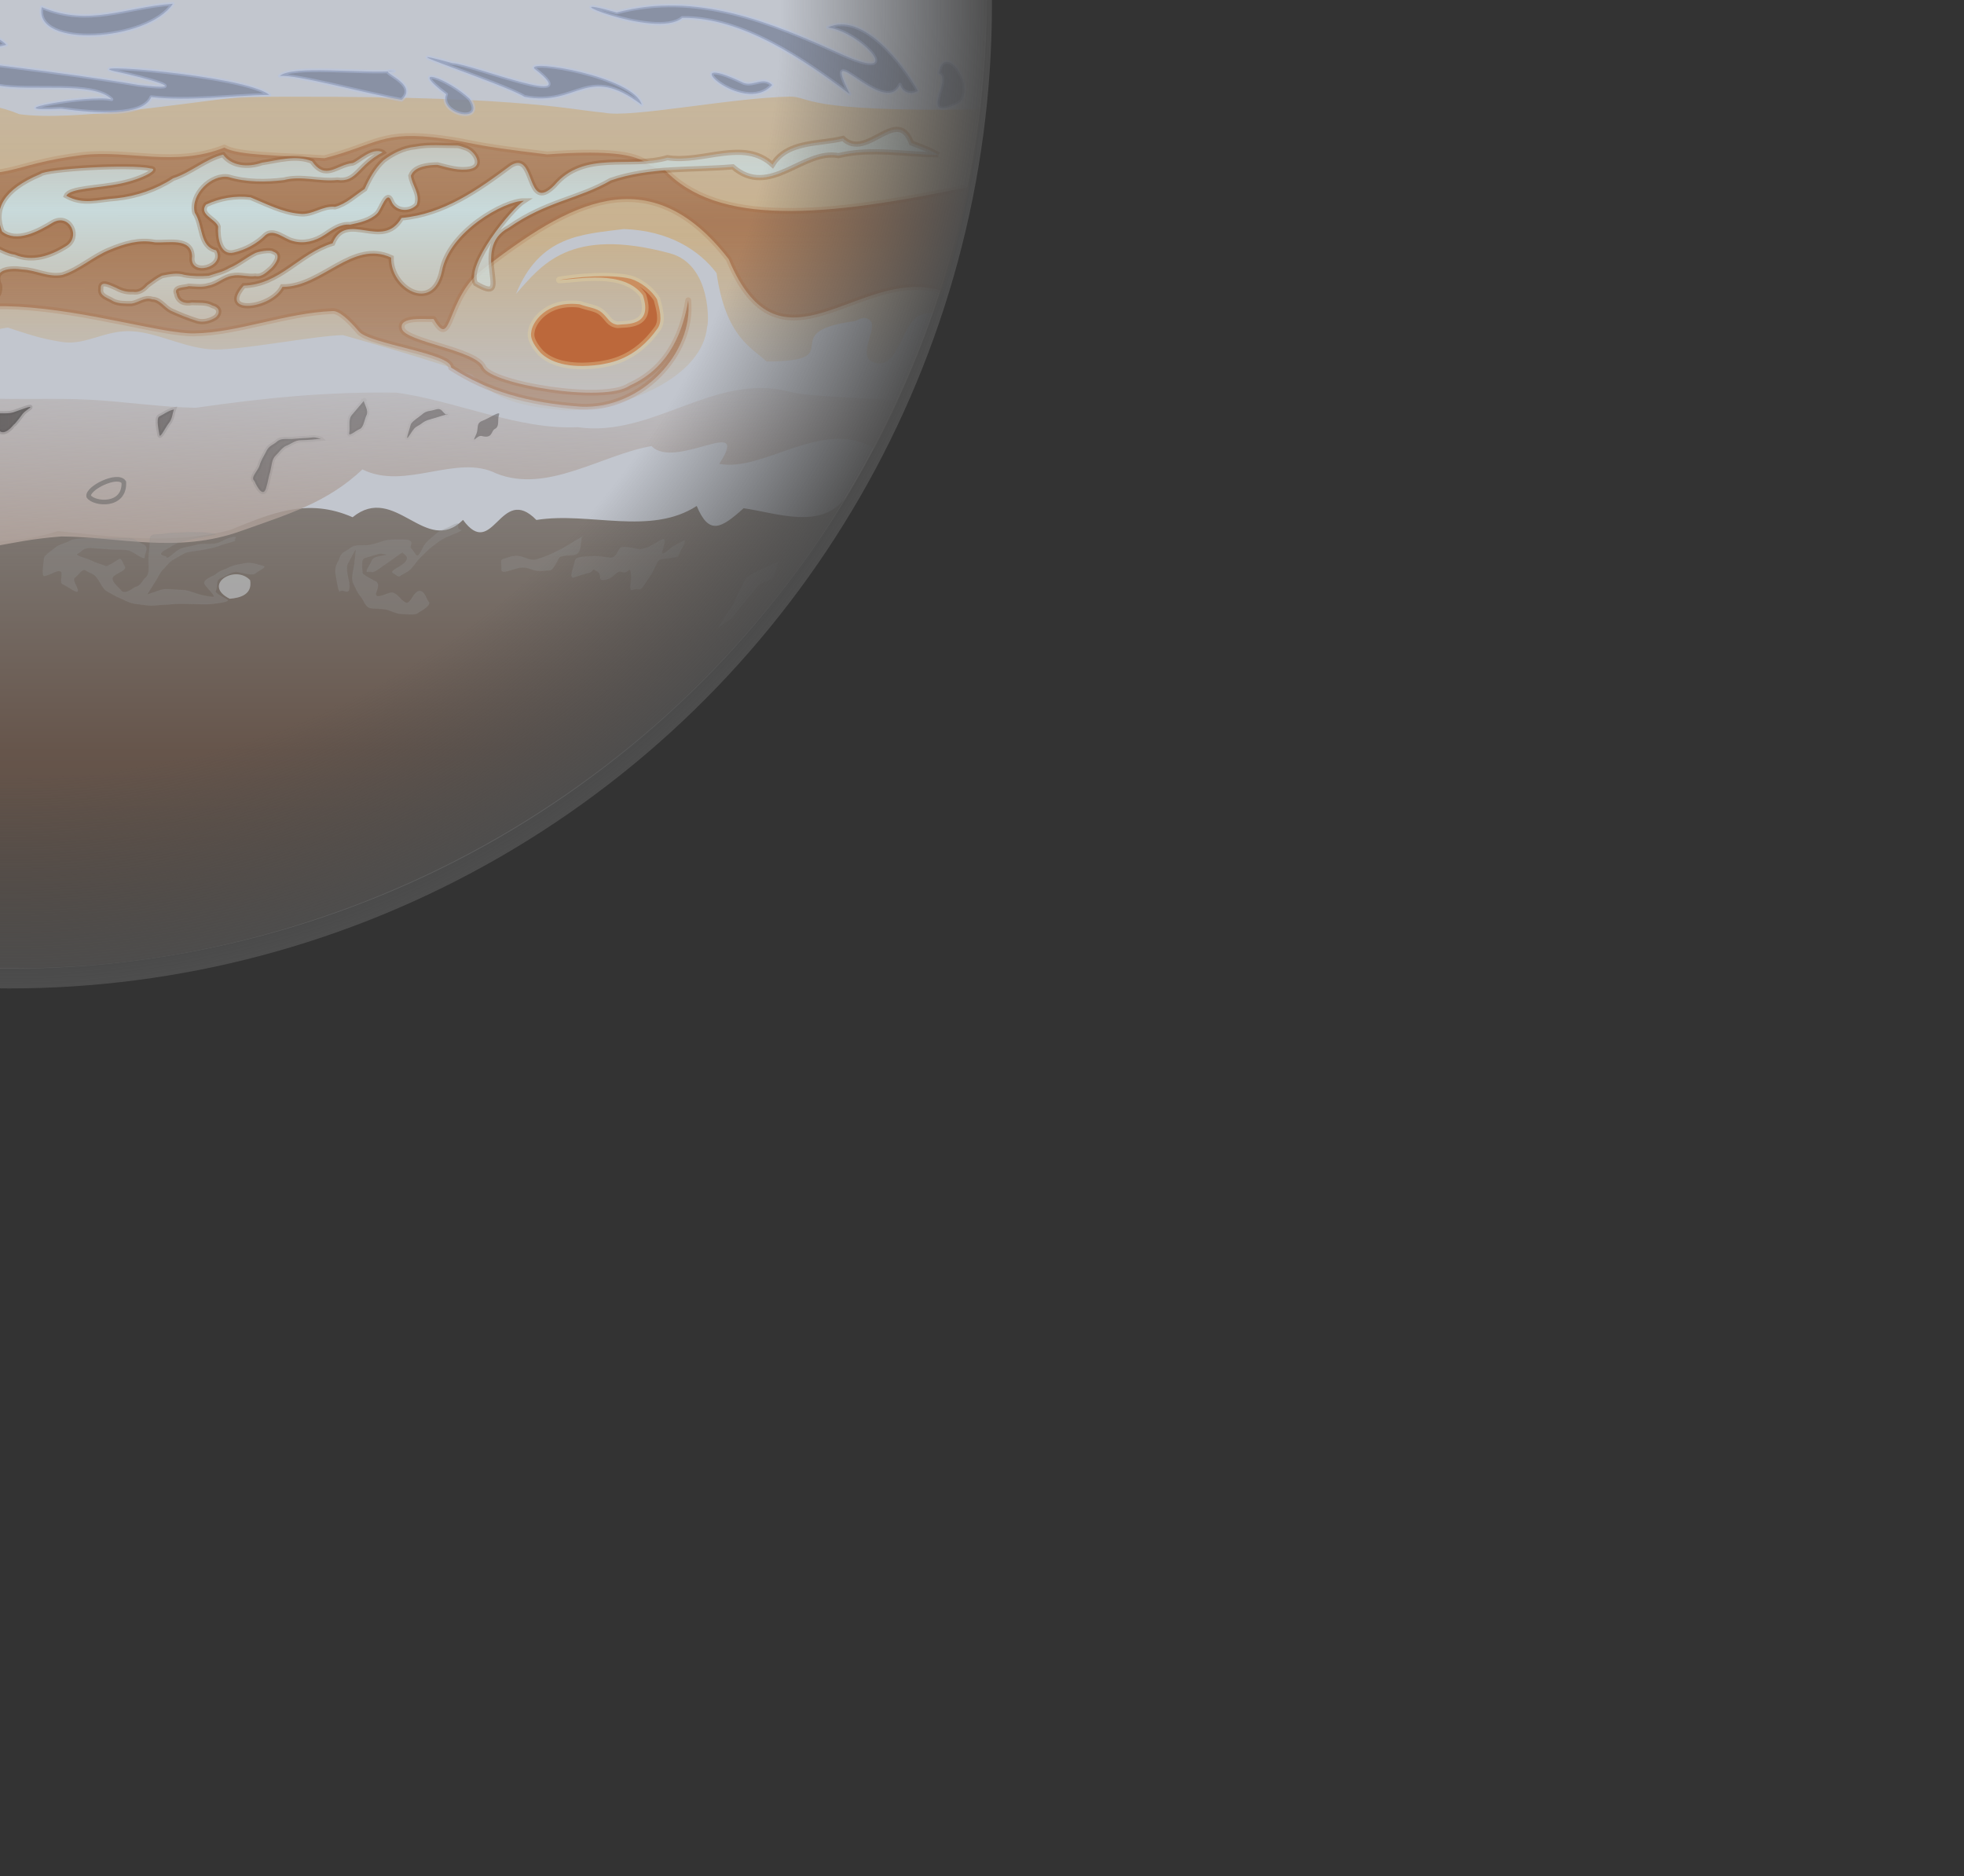 <?xml version="1.0" encoding="UTF-8" standalone="no"?>
<!-- Created with Inkscape (http://www.inkscape.org/) -->

<svg
   id="svg1340"
   sodipodi:docname="Jupiter.svg"
   viewBox="0 0 911.57 870.87"
   sodipodi:version="0.32"
   version="1.1"
   inkscape:version="1.2.1 (9c6d41e410, 2022-07-14)"
   xmlns:inkscape="http://www.inkscape.org/namespaces/inkscape"
   xmlns:sodipodi="http://sodipodi.sourceforge.net/DTD/sodipodi-0.dtd"
   xmlns:xlink="http://www.w3.org/1999/xlink"
   xmlns="http://www.w3.org/2000/svg"
   xmlns:svg="http://www.w3.org/2000/svg"
   xmlns:rdf="http://www.w3.org/1999/02/22-rdf-syntax-ns#"
   xmlns:cc="http://creativecommons.org/ns#"
   xmlns:dc="http://purl.org/dc/elements/1.1/">
  <rect x="0" y="0" width="911.57" height="870.87" fill="#333333" stroke="none"/>
  <defs
     id="defs1343">
    <linearGradient
       inkscape:collect="always"
       id="linearGradient1292">
      <stop
         style="stop-color:#4d4d4d;stop-opacity:0;"
         offset="0.785"
         id="stop1290" />
      <stop
         style="stop-color:#4d4d4d;stop-opacity:1;"
         offset="1"
         id="stop1288" />
    </linearGradient>
    <linearGradient
       id="linearGradient51740">
      <stop
         id="stop51742"
         style="stop-color:#9a9595"
         offset="0" />
      <stop
         id="stop51744"
         style="stop-color:#c3bdbd"
         offset="1" />
    </linearGradient>
    <linearGradient
       id="linearGradient14304">
      <stop
         id="stop14306"
         style="stop-color:#b37a21;stop-opacity:0"
         offset="0" />
      <stop
         id="stop14314"
         style="stop-color:#d59023;stop-opacity:.749"
         offset=".25" />
      <stop
         id="stop14308"
         style="stop-color:#be8327;stop-opacity:0"
         offset="1" />
    </linearGradient>
    <linearGradient
       id="linearGradient4368">
      <stop
         id="stop4370"
         style="stop-color:#b37c58;stop-opacity:.114"
         offset="0" />
      <stop
         id="stop4376"
         style="stop-color:#a06c4a;stop-opacity:.91"
         offset=".5" />
      <stop
         id="stop4372"
         style="stop-color:#a36b46;stop-opacity:.141"
         offset="1" />
    </linearGradient>
    <linearGradient
       id="linearGradient2844">
      <stop
         id="stop2846"
         style="stop-color:#d3cec6;stop-opacity:0"
         offset="0" />
      <stop
         id="stop15860"
         style="stop-color:#c8dadb"
         offset=".5" />
      <stop
         id="stop2848"
         style="stop-color:#e5e1d7;stop-opacity:0"
         offset="1" />
    </linearGradient>
    <linearGradient
       id="linearGradient7040"
       y2="877.62"
       xlink:href="#linearGradient4368"
       gradientUnits="userSpaceOnUse"
       y1="1581.7"
       gradientTransform="matrix(3.285,0,0,0.245,-1346.492,-480.735)"
       x2="430.07"
       x1="430.97"
       inkscape:collect="always" />
    <linearGradient
       id="linearGradient7042"
       y2="1928.8"
       xlink:href="#linearGradient14304"
       gradientUnits="userSpaceOnUse"
       y1="839.86"
       gradientTransform="matrix(2.349,0,0,0.343,-1346.492,-480.735)"
       x2="579.16"
       x1="579.16"
       inkscape:collect="always" />
    <linearGradient
       id="linearGradient7044"
       y2="908.05"
       xlink:href="#linearGradient4368"
       gradientUnits="userSpaceOnUse"
       y1="1752.5"
       gradientTransform="matrix(2.778,0,0,0.29,-1346.492,-480.735)"
       x2="510.31"
       x1="512.59"
       inkscape:collect="always" />
    <linearGradient
       id="linearGradient7046"
       y2="1773.9"
       xlink:href="#linearGradient2844"
       gradientUnits="userSpaceOnUse"
       y1="1167.2"
       gradientTransform="matrix(2.953,0,0,0.273,-1346.492,-480.735)"
       x2="468.13"
       x1="467.16"
       inkscape:collect="always" />
    <linearGradient
       id="linearGradient7048"
       y2="1928.8"
       xlink:href="#linearGradient14304"
       gradientUnits="userSpaceOnUse"
       y1="839.86"
       gradientTransform="matrix(2.349,0,0,-0.343,-1346.937,496.626)"
       x2="579.16"
       x1="579.16"
       inkscape:collect="always" />
    <linearGradient
       id="linearGradient7050"
       y2="2230.1"
       xlink:href="#linearGradient4368"
       gradientUnits="userSpaceOnUse"
       y1="1265.5"
       gradientTransform="matrix(2.39,0,0,0.337,-1346.492,-480.735)"
       x2="572.16"
       x1="574.75"
       inkscape:collect="always" />
    <linearGradient
       id="linearGradient7052"
       y2="2369.4"
       xlink:href="#linearGradient2844"
       gradientUnits="userSpaceOnUse"
       y1="1495.6"
       gradientTransform="matrix(2.674,0,0,0.302,-1346.492,-480.735)"
       x2="508.47"
       x1="509.61"
       inkscape:collect="always" />
    <linearGradient
       id="linearGradient7054"
       y2="696.25"
       gradientUnits="userSpaceOnUse"
       y1="52.499"
       gradientTransform="matrix(1.655,0,0,0.487,-1346.492,-480.735)"
       x2="817.95"
       x1="816.99"
       inkscape:collect="always">
      <stop
         id="stop10519"
         style="stop-color:#5c554f"
         offset="0" />
      <stop
         id="stop10525"
         style="stop-color:#91847c"
         offset=".5" />
      <stop
         id="stop10521"
         style="stop-color:#968881;stop-opacity:0"
         offset="1" />
    </linearGradient>
    <linearGradient
       id="linearGradient7056"
       y2="1200.3"
       gradientUnits="userSpaceOnUse"
       y1="1915.7"
       gradientTransform="matrix(1.675,0,0,0.481,-1346.492,-480.735)"
       x2="886.77"
       x1="886.77"
       inkscape:collect="always">
      <stop
         id="stop12803"
         style="stop-color:#544941"
         offset="0" />
      <stop
         id="stop14329"
         style="stop-color:#66554b"
         offset=".25" />
      <stop
         id="stop12809"
         style="stop-color:#79716b"
         offset=".5" />
      <stop
         id="stop12805"
         style="stop-color:#7c7570;stop-opacity:.392"
         offset="1" />
    </linearGradient>
    <linearGradient
       id="linearGradient7058"
       y2="2289.2"
       gradientUnits="userSpaceOnUse"
       y1="2649.2"
       gradientTransform="matrix(2.901,0,0,0.278,-1346.492,-480.735)"
       x2="524.68"
       x1="405.81"
       inkscape:collect="always">
      <stop
         id="stop18884"
         style="stop-color:#ac9e97"
         offset="0" />
      <stop
         id="stop18886"
         style="stop-color:#ac9e97;stop-opacity:0"
         offset="1" />
    </linearGradient>
    <linearGradient
       id="linearGradient7060"
       y2="2503.1"
       gradientUnits="userSpaceOnUse"
       y1="2503.1"
       gradientTransform="matrix(2.865,0,0,0.281,-1346.492,-480.735)"
       x2="517.41"
       x1="439.17"
       inkscape:collect="always">
      <stop
         id="stop21221"
         style="stop-color:#575353"
         offset="0" />
      <stop
         id="stop21223"
         style="stop-color:#575353;stop-opacity:.485"
         offset="1" />
    </linearGradient>
    <linearGradient
       id="linearGradient7062"
       y2="2488.3"
       gradientUnits="userSpaceOnUse"
       y1="2488.3"
       gradientTransform="matrix(2.865,0,0,0.281,-1346.492,-480.735)"
       x2="551.04"
       x1="343.38"
       inkscape:collect="always">
      <stop
         id="stop21229"
         style="stop-color:#5a5757"
         offset="0" />
      <stop
         id="stop21231"
         style="stop-color:#5a5757;stop-opacity:0"
         offset="1" />
    </linearGradient>
    <linearGradient
       id="linearGradient7064"
       y2="700.08"
       xlink:href="#linearGradient51740"
       gradientUnits="userSpaceOnUse"
       y1="246.27"
       gradientTransform="matrix(1.954,0,0,0.413,-1346.492,-480.735)"
       x2="753.53"
       x1="755.37"
       inkscape:collect="always" />
    <linearGradient
       id="linearGradient7066"
       y2="706.86"
       xlink:href="#linearGradient51740"
       gradientUnits="userSpaceOnUse"
       y1="238.66"
       gradientTransform="matrix(1.954,0,0,0.413,-1346.492,-480.735)"
       x2="733.34"
       x1="731.51"
       inkscape:collect="always" />
    <radialGradient
       inkscape:collect="always"
       xlink:href="#linearGradient1292"
       id="radialGradient1294"
       cx="1.833"
       cy="-0.653"
       fx="1.833"
       fy="-0.653"
       r="453.209"
       gradientUnits="userSpaceOnUse"
       gradientTransform="matrix(1.006,0,0,1.008,2.507,2.724)" />
  </defs>
  <sodipodi:namedview
     id="base"
     bordercolor="#666666"
     inkscape:pageshadow="2"
     inkscape:window-y="-9"
     pagecolor="#ffffff"
     inkscape:window-maximized="1"
     inkscape:window-width="1920"
     inkscape:zoom="0.71524951"
     inkscape:window-x="-9"
     showgrid="false"
     borderopacity="1.0"
     inkscape:current-layer="layer4"
     inkscape:cx="240.47552"
     inkscape:cy="35.651894"
     inkscape:window-height="1001"
     showborder="false"
     inkscape:pageopacity="0.0"
     inkscape:showpageshadow="2"
     inkscape:pagecheckerboard="0"
     inkscape:deskcolor="#d1d1d1" />
  <path
     id="path2119"
     inkscape:connector-curvature="0"
     sodipodi:nodetypes="cccccccccccccccccccccccccccccccccccccccccccccccccccccccccccscccccccccccccccccccccc"
     style="fill-rule:evenodd;display:none;fill:#c2c6ce"
     d="m996.9 640.09c-2.6-2.2-8.2-0.43-14 3.7-82.79-169.87-47.5-344.14 21-453.7 3.3 0.34 23.5-9.64 27-10 4.1-0.41 29.3 7.41 51 1 4.2-1.25 6-3.6 12-3 3.7 0.37 10.4 2.81 14 1 2.4-1.22 6.8-5.95 10-5 4 1.2 11.1 13.16 24 9 4.2-1.53 27.6-4.34 51-7 3.4 0.34 15.4 1.28 19 2 3.8 0.77 13.4 6.07 17 5 4.3-1.29 28.6-2.13 50-10 1.3 1.13 17.3 12 31 12 15.2 3 35.6-11.02 39-10 3.3 1 6.7 4.19 10 3 2-0.72 7.4-5.82 11-4 4.1 2.05 1.4 5.87 10 5 22-2.5 36.1-7.97 41-7 8.8 0.97 22.9 9.03 23 9 5.2-1.57 34.2-11.56 37-11 14.5-1.3 13 13.51 18 13 4.3-0.43 33.7-10.22 55-8 4.4 0.44 21.7 11.03 30 12 10 0.8 44.9-19.22 46-19 3.5 0.71 21.9 1.46 25 5 2.3 2.67 11.5 14.5 19 13 5.3-1.06 47 0.32 48-3 0.9-2.87 2.1-19.9 4-18 3.3 1.27 13.6 18.33 29 17 3.7-1.11 19.9-8.3 23-4 3 4.14-1.2 11.16 5 7 1.7-1.13 12.6-11.47 20-10 4.2 0.85 20 5.81 38 1 6.4 1.28 20.2 8.25 24 9 4.5 0.9 28.8 2.14 34 5.5 74.7 124.49 108.3 316.87-7.3 501.92-3.6 0.05-22.8 8.35-36.7 6.58-12.5 1.66-28.2-12.7-30-10-3.1 4.64-4.6 17.65-10 15.5-3.3 3.54-1.8-6.64-6-8.5-3-1.33-4.7 16.5-7.5 14-4.4 1.5-3.1-13.95-9-11-0.6 0.29-0.7 13.09-5.5 11-4 2.67 0.3-11-3-10-2.8 0.84-19.9 4.28-24 2-4-2.22-20.9-18.08-46-17-12.1 2.72-7.3 16-14 16-4.7 0-38 3-43 3-4.6 0-8.7-5.5-12-5.5-3.6 0-13.8 7.08-17 5.5-3.3-1.62-16.3-11-20-11-4.9 0-26.3 0.4-42-7-2.2-1.91-12-0.52-3-15 12.8-7.66 15.9 1.6 48.6 0.69 16.4-0.46 55.2 5.29 91.3 3.98s64.5-10.67 86.1-11.35c43.3-1.37 30.5 6.99 62.9 4.97s34-15.42 56.1-22.29c-9-8.97-28.7-11.97-60.9-10.79-32.3 1.17-74.2 20.53-90.8 20.28-33.1-0.51-56.8-13.45-99.2-13.15s-16.4 8.84-48.3 9.3c-31.8 0.47-46.4-7.14-54.8-7.14-5 0-19.1 9.01-48 8.5-26.2-0.48-51.4-10.97-55-9-2 1.13-11.6 9.86-19 12-5 1.67-7.1-9.11-10-10-30.4-3.63-42.1 8.73-60 7-10.3 1.34-1-8.7-4-9-11.2-0.41-26.5 6.11-32.5 5.5-4.8-0.48-24.5-1.5-29.5-1-4.8 0.49-25.6-4.5-29-4.5-5.6 0-9.5 4.45-15 5-4.4 0.44-11.8-5.03-17-4-3.5 0.71-20.6 6.63-26 5-3.8-1.14-35.8-5.58-40-6-12.9-3.48-29.5 4.21-30 4-14.7-9.48-65.2-2.55-70-4-4.3-1.3-12-5-16-5-9.8 6-36.4 4.92-41 4-5.6-1.11-12.4-1.79-15-4z" />
  <g
     inkscape:groupmode="layer"
     id="layer4"
     inkscape:label="Layer 1">
    <g
       id="g4430"
       inkscape:export-filename="g4430.png"
       inkscape:export-xdpi="96"
       inkscape:export-ydpi="96">
      <g
         id="g330"
         transform="matrix(1,0,0,1,6.4526316e-6,0.004)">
        <g
           id="g1828"
           transform="translate(0.662,-5.642)">
          <ellipse
             id="path1357"
             style="fill:#c2c6ce;stroke:#ffffff;stroke-width:0.4pt"
             cx="4.309"
             cy="1.985"
             rx="452.943"
             ry="452.939" />
          <path
             id="path1325"
             inkscape:connector-curvature="0"
             sodipodi:nodetypes="ccccccccccccccccccccccccccccccccccccccscscccccccccccccccccccccccccccccccccccccccccccccc"
             style="fill:url(#linearGradient7040);fill-rule:evenodd;stroke:#af6d4a;stroke-width:2.552;stroke-linecap:round;stroke-linejoin:round;stroke-opacity:0.395"
             d="m 417.226,-184.201 c -3.247,0.579 -13.778,-0.138 -20.008,-1.451 -19.306,-2.793 -48.968,1.304 -54.672,1.304 -11.672,-0.459 -25.976,-5.448 -30.978,-6.495 -7.635,-2.113 -22.115,3.078 -34.751,-2.6 -14.216,0.744 -31.417,-0.818 -35.98,-1.304 -8.337,-0.864 -9.741,-4.86 -14.655,-7.414 -9.916,-5.19 -3.335,4.547 -7.723,7.414 -7.196,4.713 -7.723,-3.592 -11.145,-5.19 -11.584,-5.374 -3.51,4.318 -7.459,9.095 -5.353,6.596 -9.039,-0.946 -12.374,-1.304 -3.51,-0.367 -6.67,-2.6 -9.916,-3.895 -2.896,-1.102 -5.792,1.736 -8.688,2.6 -3.949,1.167 -7.459,-3.463 -11.233,-5.2 -2.896,-1.369 0.702,6.578 -6.143,7.799 -2.896,3.592 -9.039,-8.645 -12.725,-11.244 -4.827,-3.371 5.09,11.823 -3.422,12.54 -2.282,4.07 -7.459,-5.2 -11.233,-7.79 -4.739,-3.344 -10.794,-6.385 -15.182,-8.948 -1.492,2.931 5.441,8.663 -1.404,14.138 -1.931,4.088 -17.463,-10.693 -17.551,-10.776 -9.039,-6.302 -1.404,5.264 -5.529,6.881 -6.055,2.379 -10.267,-0.331 -14.919,-1.295 -4.651,-0.974 -10.531,-2.995 -14.919,-3.904 3.247,4.942 -0.878,7.689 -1.229,10.399 -0.614,5.65 -10.794,-1.488 -16.147,-2.6 -23.431,-10.298 -53.794,-13.55 -64.501,-12.99 -3.949,-0.413 -7.459,3.454 -11.145,5.19 -6.582,3.068 -8.863,-1.672 -13.69,-2.6 -5.09,-0.974 -9.039,-1.856 -16.147,-2.591 -6.757,-0.707 -11.672,-0.707 -17.376,-1.304 -6.143,-0.643 -12.023,-0.671 -18.604,-1.295 -6.494,0.772 -2.457,1.727 -3.686,2.6 -4.563,3.16 10.706,2.03 16.147,2.591 10.794,1.644 23.168,6.504 27.292,7.799 5.178,1.635 -18.253,4.07 -33.523,1.295 -26.415,-1.084 -35.541,-15.691 -47.739,-16.885 -4.388,-2.251 -58.972,-5.438 -63.36,-6.826 -2.984,-0.946 -30.364,0.028 -39.402,0.175 -9.039,0.156 -23.08,-4.079 -23.87,-1.791 1.843,4.961 19.306,5.87 33.347,6.954 12.461,0.965 33.698,2.333 35.804,2.784 14.129,2.82 37.735,4.906 48.09,12.999 2.72,4.942 -13.163,2.03 -18.604,2.591 -6.055,0.643 -30.715,-0.753 -35.98,-1.295 -6.845,-0.726 -10.882,0.625 -17.376,1.295 -6.055,0.643 -65.992,-3.895 -71.96,-3.895 -6.933,0 -38.262,-0.386 -53.356,2.6 -9.565,1.148 -37.033,-6.633 -48.88,-3.904 -3.949,8.415 -6.055,12.246 -10.004,21.331 1.58,2.324 20.974,-0.542 22.904,-0.542 12.11,1.608 40.631,-2.572 54.584,1.304 4.3,0.45 9.741,3.969 13.69,5.2 5.09,1.608 35.453,0.799 52.127,-6.504 4.3,-1.801 70.731,-1.295 76.874,-1.295 5.002,0 9.741,2.82 14.918,3.895 5.704,1.194 58.796,1.194 74.505,-1.295 6.055,-0.634 70.731,0 76.874,0 2.984,0 3.335,5.2 5.002,7.79 1.755,2.82 -5.002,4.336 -7.459,6.504 8.863,0.156 10.794,0.56 16.147,0 5.441,-0.57 17.99,-7.34 48.353,-7.799 13.778,0 3.422,4.465 5.002,6.495 3.247,4.281 -9.916,3.62 -14.918,5.2 -5.616,1.782 -24.396,4.759 -27.292,6.495 23.606,-0.845 44.404,-1.755 48.441,-2.6 5.704,-1.203 10.18,-3.767 14.831,-6.495 4.914,-2.839 8.776,-3.656 13.69,-5.2 5.09,-1.608 49.67,0 55.813,0 5.529,0 10.882,-2.793 16.147,-3.895 4.651,-0.965 11.057,-1.295 17.376,-1.295 6.231,0 49.67,0.23 55.9,0.23 6.143,0 46.949,-3.463 53.356,-4.134 10.794,-1.13 5.353,4.906 9.916,9.095 3.159,2.866 -0.877,8.663 -1.229,12.99 -0.351,3.739 11.759,3.261 14.831,3.904 7.986,1.663 11.32,-2.774 14.918,-3.904 4.476,-1.387 2.018,-9.471 2.457,-14.285 0.175,-1.433 13.778,-3.647 14.919,-3.895 5.616,-1.176 10.618,-1.304 17.376,-1.304 h 18.604 c 9.039,0 4.739,5.65 8.688,10.399 2.106,2.434 6.231,9.729 7.459,11.685 3.774,5.898 10.267,0.367 13.69,0 4.212,-0.441 7.108,-6.559 9.916,-9.095 4.827,-4.428 10.618,-3.078 18.429,-3.895 -2.808,-7.193 -5.265,-12.448 -8.337,-19.338 z" />
          <path
             id="path9715"
             inkscape:connector-curvature="0"
             sodipodi:nodetypes="ccccccccccccccccccccccccccccccccccccc"
             style="opacity:0.487;fill:url(#linearGradient7042);fill-rule:evenodd;stroke-width:0.898"
             d="m 455.575,-46.797 c -2.194,-27.955 -10.882,-66.107 -18.692,-88.191 h -30.013 c -37.033,-5.19 -100.042,-12.861 -163.226,-12.861 -9.916,0 -97.76,0.762 -160.155,8.002 -9.565,-1.001 -73.188,-1.553 -82.052,-2.49 -3.861,-0.404 -7.02,3.675 -10.531,5.512 -5.178,2.701 -4.651,11.024 -7.02,16.536 -2.194,5.264 -17.112,6.155 -22.817,7.349 -15.27,3.197 -5.178,-12.09 -7.02,-16.536 -3.071,-7.294 12.988,-8.433 19.306,-12.861 7.986,-5.558 -49.143,-9.701 -73.803,-6.045 -9.127,-0.955 -96.444,-6.559 -152.607,13.394 -5.529,3.629 -11.672,-6.118 -17.551,-9.187 -5.529,-2.894 -42.298,-5.889 -70.205,7.349 -12.198,5.099 -9.829,0.781 -20.447,-3.675 -15.357,-5.916 -55.462,-6.945 -63.447,-6.945 -13.076,40.274 -17.639,62.331 -22.465,103.138 12.461,5.815 26.941,-0.652 36.155,-0.652 65.115,5.2 123.472,-9.6 154.45,-5.512 18.078,1.902 -1.229,7.689 -1.755,11.024 -1.053,6.752 -11.672,6.127 -17.551,9.187 -5.178,2.71 12.812,6.725 15.796,7.349 8.6,1.801 24.835,0.772 33.962,1.727 12.725,-4.391 20.623,-1.406 34.839,-5.062 9.829,-1.066 20.798,-1.617 34.664,-4.63 13.778,-3.013 20.272,-14.304 38.262,-14.212 10.882,-8.24 24.396,3.261 41.245,-5.255 5.265,-29.7 29.925,-9.995 36.419,-9.315 6.231,0.652 8.161,9.802 12.286,14.699 1.316,14.506 -29.574,5.925 -31.592,18.373 -3.51,5.879 16.059,6.669 19.306,7.349 9.039,1.902 34.225,-0.707 66.168,-14.377 24.659,-3.5 103.289,-1.075 128.65,1.516 101.095,-8.709 112.591,-16.591 131.634,-18.373 12.374,-2.591 33.435,-6.155 61.429,-5.512 9.829,0 24.396,7.919 108.379,9.187 z" />
          <path
             id="path11992"
             inkscape:connector-curvature="0"
             sodipodi:nodetypes="cccccccccccccccccccccccccccccccsssccccccccccccccssscccccccccccccccccccccc"
             style="opacity:0.862;fill:url(#linearGradient7044);fill-rule:evenodd;stroke:#a8592e;stroke-width:2.902;stroke-opacity:0.2"
             d="m 454.259,-58.657 c -2.633,-21.432 -6.318,-35.947 -9.916,-53.264 -5.704,-0.101 -17.376,-1.562 -24.835,-2.269 -5.967,-0.57 -19.219,-8.194 -32.206,-7.799 -11.847,-2.471 -3.861,5.953 -7.459,11.695 -1.667,2.554 -12.286,2.196 -16.147,2.6 -10.18,-6.146 -7.547,-14.359 -22.992,-16.894 -5.792,-3.059 -7.547,8.295 -9.302,10.399 -4.739,5.659 -9.829,0.395 -13.602,0 -10.618,-7.671 -26.414,-12.328 -31.066,-14.294 -9.127,-3.812 -6.669,8.13 -7.459,9.095 -5.967,7.285 0.439,4.373 1.229,11.695 1.053,10.004 -9.653,6.982 -17.376,7.79 -17.463,-0.441 -36.243,-14.763 -66.958,-20.789 -5.792,-1.791 -13.514,0.762 -18.604,1.304 -5.704,0.588 -9.127,2.756 -14.919,5.2 -5.353,2.223 -30.89,-3.234 -37.208,-3.904 -17.727,-1.847 -5.792,-8.406 -6.231,-9.095 -0.439,-0.56 -4.3,-6.238 -6.231,-9.095 -2.545,-3.757 -42.211,2.545 -67.046,9.095 -7.723,2.434 -7.284,6.054 -11.145,9.095 -2.984,2.324 3.335,6.936 5.002,10.399 0.878,1.828 -16.235,4.942 -17.376,5.19 -5.88,1.231 -27.292,-4.152 -32.294,-5.19 -6.318,-1.323 -31.066,-3.252 -37.208,-3.904 -4.476,-0.469 -30.013,-5.007 -34.751,-6.495 -5.792,-1.801 -35.19,0 -42.211,0 -6.669,0 -7.898,4.134 -12.374,6.495 -4.914,2.554 -20.71,-0.119 -31.066,-7.79 -2.633,-1.387 5.88,-12.264 6.231,-12.99 4.3,-9.04 -3.861,-6.366 -6.231,-10.399 -0.351,-0.606 -4.914,6.155 -10.18,6.596 -4.037,0.331 -10.092,-4.805 -15.972,-4.74 -5.88,0.073 -7.284,6.761 -18.165,5.705 -5.792,-0.56 -7.547,-7.882 -11.496,-7.561 -5.616,0.588 -8.512,4.419 -12.461,6.495 -4.651,2.434 -8.161,4.272 -12.374,6.495 -5.616,2.931 -8.249,21.818 -12.461,25.989 -27.555,2.526 -42.913,-6.66 -48.353,-7.799 -7.986,-1.663 -9.214,1.194 -13.69,2.6 -6.406,2.012 -23.168,-3.62 -27.292,-5.19 -5.704,-2.186 -21.763,-3.895 -34.751,0 -16.674,1.277 -41.157,-10.454 -46.862,-11.051 -6.318,21.166 -9.741,37.683 -12.988,60.742 11.408,12.512 19.921,6.605 27.555,8.773 6.143,0.634 71.258,1.957 89.423,-6.504 6.231,-2.389 12.988,7.083 30.978,7.799 6.055,0.634 38.788,-2.774 55.549,-7.331 1.843,0.34 2.369,2.223 5.967,4.152 3.247,1.755 4.563,8.709 6.582,10.73 2.633,2.563 8.512,2.205 11.057,-2.205 1.053,-1.736 0.614,-4.015 -0.088,-11.373 5.967,0.625 10.618,-1.121 21.5,-0.469 4.476,0 14.567,7.147 30.978,6.495 7.02,0 22.992,-6.899 27.292,-7.799 3.247,-0.661 8.951,-4.667 12.461,-6.495 4.651,-2.444 29.837,2.535 52.127,-3.895 16.849,-0.726 25.976,6.596 29.749,7.799 6.143,1.911 26.327,5.19 32.294,5.19 6.933,0 29.661,0.542 34.751,0 4.563,-0.478 9.653,-2.811 14.918,-3.895 5.616,-1.185 22.729,-0.395 33.435,5.2 6.055,1.892 24.045,2.425 34.751,0 18.604,4.419 54.233,1.727 58.358,1.295 6.055,-0.634 12.549,0 18.604,0 4.212,0 73.101,2.591 83.193,-10.39 4.827,-1.856 21.061,-5.595 33.523,-1.304 6.055,0.634 56.427,-3.105 70.731,3.904 3.686,1.167 4.125,11.336 4.914,14.285 1.316,4.639 19.745,-13.21 22.378,-15.59 6.406,-5.889 11.408,12.567 22.29,15.59 2.369,2.416 12.198,-4.621 13.69,-5.19 4.739,-1.791 13.163,-2.931 19.833,-2.931 z" />
          <path
             id="path13528"
             inkscape:connector-curvature="0"
             sodipodi:nodetypes="cscccsc"
             style="fill:#8f4d0c;fill-rule:evenodd;stroke:#965311;stroke-width:1.651;stroke-linecap:round;stroke-linejoin:round;stroke-opacity:0.508"
             d="m -202.331,-95.633 c -7.108,-4.915 -7.723,-13.348 -20.096,-22.93 -10.618,-8.24 -19.043,-1.011 -22.027,-0.827 -5.704,-1.001 -13.339,6.872 -8.688,11.474 7.108,0.707 12.549,-4.915 19.394,-5.769 1.141,-0.276 7.02,-0.625 11.32,0.891 13.602,4.759 11.496,16.38 20.096,17.161 z" />
          <path
             id="path13510"
             style="fill:url(#linearGradient7046);fill-rule:evenodd;stroke:#82481c;stroke-width:2.402;stroke-opacity:0.243"
             inkscape:connector-curvature="0"
             d="m 438.112,-84.315 c -8.337,-18.437 -20.447,4.942 -34.225,-3.399 -14.216,-7.12 -30.1,-9.196 -42.737,-17.556 -19.57,-10.124 -9.916,17.703 4.124,16.885 14.217,-4.933 25.186,15.59 41.684,10.408 12.461,4.575 20.184,-8.084 31.153,-6.339 z m -150.765,0.652 c 0.263,17.188 -25.625,8.599 -31.68,-2.6 -10.706,-7.91 -4.563,13.863 -17.814,7.285 -12.637,-3.987 -20.71,4.263 -29.925,9.352 -8.074,-4.731 -3.949,-28.919 -15.884,-12.622 -12.812,8.599 -15.27,-24.988 -33.172,-15.057 -11.672,4.015 -23.957,-8.948 -32.294,-8.792 11.408,-8.369 28.696,6.853 43.351,1.644 12.725,-0.781 15.357,23.692 29.31,10.5 6.845,6.155 9.653,14.258 20.184,7.524 8.074,-1.635 31.68,8.47 20.008,-9.104 -7.108,-9.122 16.937,5.879 21.412,8.323 8.074,5.007 19.131,6.219 20.008,-5.356 3.774,0.772 5.792,5.347 6.494,8.902 z m -109.168,2.6 c 0.088,-15.176 -16.586,-15.002 -23.168,-3.913 -16.41,3.28 -32.119,-10.491 -47.388,-15.884 -12.461,-16.04 -28.082,-0.928 -10.443,11.079 15.006,12.237 36.506,8.902 51.776,21.056 13.427,8.929 6.933,-12.916 19.218,-6.495 3.335,-4.41 2.545,-9.765 10.004,-5.843 z m -83.807,1.295 C 86.913,-78.482 76.733,-81.237 68.66,-86.162 47.247,-75.514 22.763,-80.971 0.649,-86.263 -14.972,-96.625 -33.927,-93.327 -49.021,-103.598 c -16.059,2.517 12.9,15.048 19.482,14.147 16.235,4.529 32.294,13.55 49.67,16.821 16.147,-2.49 30.539,4.07 45.809,4.474 10.969,-3.675 32.996,14.395 28.433,-11.612 z m -134.003,-0.643 c 7.108,-4.731 13.865,4.658 20.886,5.034 5.265,-0.395 20.359,1.654 15.884,8.516 -9.039,6.036 -15.708,-6.633 -24.747,-5.595 -7.196,-1.056 -14.567,-0.358 -21.676,-1.764 -5.178,-5.558 -10.443,-10.629 -17.551,-13.431 -7.108,-5.466 -13.953,3.087 -21.676,3.197 -6.143,6.789 -12.198,-6.651 -19.043,0.478 -4.037,-0.661 -9.039,-8.25 -10.267,0.312 -6.757,-1.148 -13.69,-6.55 -21.325,-4.63 -6.582,0.018 -17.288,9.334 -15.006,16.086 6.582,1.194 20.008,3.307 18.955,-7.561 4.476,-8.323 15.533,-0.965 21.588,2.095 7.723,3.73 17.025,-3.638 23.957,1.7 -4.125,8.093 -14.831,2.434 -22.027,4.005 -6.845,1.81 -12.198,-6.183 -17.814,-5.264 -3.774,6.89 -10.004,10.923 -17.902,9.196 -7.81,-0.588 -17.902,-3.243 -19.57,-12.54 0.527,-7.276 -10.18,-19.411 -13.427,-8.029 -1.229,10.702 -10.355,10.537 -18.253,9.086 -7.635,-0.606 -15.972,-0.211 -22.027,-6.192 -2.369,-2.848 -11.759,-10.666 -12.198,-8.02 9.302,6.835 -5.178,10.996 -8.776,3.886 -8.337,-7.267 1.667,-17.252 9.302,-18.529 7.986,-3.298 15.27,3.197 17.551,10.868 4.125,8.185 14.129,7.505 21.676,7.064 7.81,-2.352 10.355,-14.552 20.359,-10.5 10.18,2.104 17.814,13.881 29.047,11.309 8.161,-1.69 16.586,-6.596 24.659,-1.176 6.582,-4.602 14.655,-5.117 21.325,0.367 8.337,0.34 17.2,1.332 25.186,-1.663 9.478,-3.776 11.935,7.12 19.219,10.39 4.3,2.104 9.214,3.868 13.69,1.304 z m -168.842,3.895 c 7.02,2.995 -0.088,13.017 -6.231,9.481 -3.686,0.542 -11.057,-2.618 -11.759,-1.378 4.037,4.896 8.776,10.142 8.512,17.087 -0.614,8.103 -11.408,5.448 -12.725,-1.029 -2.72,-7.064 -8.6,-11.52 -15.357,-13.615 -4.914,-2.251 -14.567,-6.026 -12.812,-12.439 4.914,-6.421 12.637,-0.661 15.884,4.639 6.055,4.272 9.565,-0.184 9.478,-6.679 7.371,0.147 11.057,11.695 19.043,7.524 2.545,-0.147 4.3,-1.865 5.967,-3.592 z M 75.768,-120.042 c -2.369,-1.406 -33.61,-1.773 -16.147,4.042 10.969,-2.866 20.359,4.602 19.833,15.783 3.686,-7.156 5.88,-18.061 14.568,-10.473 3.598,-9.683 -13.163,-7.23 -18.253,-9.352 z m -8.688,9.747 c -4.563,15.718 -24.308,8.351 -36.506,15.342 -12.549,3.675 -37.384,-16.196 -40.455,-4.74 15.972,8.259 34.751,6.339 51.951,8.883 8.951,-1.112 37.384,7.166 16.937,-6.495 6.143,2.976 12.461,-18.612 10.618,-3.73 4.388,17.519 9.302,-18.382 -2.545,-9.26 z m -335.052,33.779 c -4.914,-2.94 -13.602,2.398 -14.918,-6.495 -2.457,-3.858 -6.318,-8.185 -9.214,-1.911 -6.845,4.088 -14.48,-1.755 -21.325,-3.316 -7.196,-2.196 -14.831,1.7 -21.763,-1.02 -7.459,-3.16 -3.159,-13.339 -9.214,-17.317 -5.353,-1.635 -11.935,5.411 -18.516,2.774 -4.739,0.423 -14.567,-3.326 -15.094,3.417 5.09,4.768 11.847,4.566 18.165,4.428 5.616,-0.524 14.743,-4.547 16.586,4.042 1.755,6.504 6.757,11.41 13.076,12.586 7.898,2.921 16.761,-2.48 24.133,2.462 6.494,4.189 13.69,-1.075 20.359,-0.845 4.651,2.784 11.847,8.277 16.674,4.786 0.527,-1.139 0.175,-2.591 1.053,-3.592 z m 608.675,-23.389 c -10.443,-6.89 -25.537,-5.429 -36.331,-14.8 -6.582,-5.007 -21.412,-7.891 -8.337,0.514 7.898,17.087 26.941,11.897 41.596,13.964 z m 0.614,12.347 c 6.055,2.352 31.153,12.999 19.043,18.548 -6.494,-5.723 -16.41,-9.278 -19.043,-18.548 z" />
          <path
             id="path18150"
             inkscape:connector-curvature="0"
             sodipodi:nodetypes="ccccc"
             style="fill:#8f4d0c;fill-rule:evenodd;stroke:#965311;stroke-width:1.651;stroke-linecap:round;stroke-linejoin:round;stroke-opacity:0.508"
             d="m -171.177,-187.692 c -4.563,-2.931 -61.166,-2.067 -82.929,-3.546 -5.704,-1.001 -22.553,-0.937 -17.902,3.665 7.108,0.707 53.268,-0.781 81.262,2.039 7.898,0.367 17.288,0.423 19.57,-2.159 z" />
          <path
             id="path24983"
             inkscape:connector-curvature="0"
             sodipodi:nodetypes="ccssscccccsccccccccccccccccccccccccccccccccccc"
             style="opacity:0.492;fill:url(#linearGradient7048);fill-rule:evenodd;stroke-width:0.898"
             d="m 454.61,56.442 c -3.774,35.304 -10.618,63.874 -21.412,94.456 -0.878,0 -5.616,-0.202 -8.337,1.911 -7.108,5.558 -8.863,21.974 -17.551,21.478 -12.549,-0.717 0.351,-16.563 -4.3,-20.1 -3.247,-2.48 -5.616,0.606 -7.723,0.606 -37.033,5.2 -0.702,18.63 -40.192,18.63 -6.318,-6.164 -18.867,-10.895 -23.168,-41.036 -8.074,-10.647 -22.027,-19.678 -43,-20.44 -19.745,2.49 -39.051,3.032 -50.109,30.104 11.759,-13.1 24.572,-31.427 71.433,-18.86 19.745,5.31 17.99,33.954 17.288,33.99 -1.931,23.086 -36.77,38.501 -65.729,39.006 -10.882,-1.442 -30.627,-1.553 -43.264,-16.664 -16.323,-5.374 -28.696,-9.508 -60.025,-18.346 -12.725,0.248 -46.335,6.844 -59.411,6.688 -13.076,-0.156 -25.976,-7.717 -38.349,-8.47 -12.374,-0.762 -21.588,6.578 -32.206,5.034 -10.618,-1.553 -17.639,-4.189 -25.537,-6.725 -9.565,1.011 -60.113,15.204 -69.064,16.132 -3.861,0.413 -39.315,-1.341 -63.974,-4.988 -17.639,-10.969 -34.664,-1.562 -49.67,-5.879 -12.637,-5.613 -12.11,-14.561 -19.657,-4.41 -17.288,23.104 -28.433,2.591 -31.329,4.125 -1.404,0.726 -17.551,-3.537 -24.572,-2.756 -3.51,0.395 -8.951,10.326 -17.902,7.845 -8.863,-2.49 -11.935,-10.252 -16.849,-10.188 -9.916,0.138 -5.529,7.561 -15.357,6.33 -9.916,-1.231 -11.584,-3.969 -18.517,-7.285 -3.071,-1.268 -6.055,8.25 -11.847,7.083 -3.949,-0.524 -15.006,-7.845 -19.131,-7.717 -4.212,0.129 -4.476,6.513 -6.494,9.021 -4.563,2.508 -14.129,-5.935 -16.761,-4.823 -15.357,5.916 -33.786,3.16 -41.772,3.16 -11.32,-31.317 -20.798,-62.79 -26.151,-103.597 12.461,-5.806 47.037,-8.635 56.252,-8.635 8.161,-0.643 74.329,6.596 89.16,6.614 14.918,0.009 25.186,2.765 41.947,1.745 17.376,-4.263 38.876,-5.154 54.935,-4.639 16.059,0.524 28.696,3.096 43.351,3.803 14.655,0.717 34.488,-0.432 46.335,0.432 C -88.511,57.994 -23.66,44.949 8.283,58.628 32.943,62.128 86.123,53.199 111.484,50.608 c 127.158,-1.029 149.185,5.549 168.228,7.331 12.374,2.591 58.27,-6.835 86.264,-7.478 9.829,0 4.651,7.257 88.633,5.98 z" />
          <path
             id="path28019"
             inkscape:connector-curvature="0"
             sodipodi:nodetypes="cccccccccccccccccccccccccccccccccccccsscccccccccccc"
             style="opacity:0.847;fill:url(#linearGradient7050);fill-rule:evenodd;stroke:#a8592e;stroke-width:2.702;stroke-linecap:round;stroke-linejoin:round;stroke-opacity:0.2"
             d="m 436.181,140.563 c 5.704,-18.401 9.302,-31.758 12.812,-48.184 -66.87,13.991 -116.715,18.465 -141.375,-8.167 -11.759,-0.193 -2.633,-10.675 -54.321,-6.917 -37.647,-4.501 -33.435,-5.319 -48.002,-7.34 -29.047,-4.024 -30.802,2.811 -55.374,9.113 -19.57,-1.314 -40.368,-1.194 -46.423,-4.952 -22.817,9.113 -44.141,1.02 -66.08,3.491 -35.015,4.299 -34.313,13.192 -65.29,5.273 -11.321,0.634 -2.545,-5.236 -13.778,-9.701 2.018,-4.933 10.355,-9.398 0.088,-10.546 -3.071,0 -17.639,4.694 -21.325,4.952 -7.196,-1.112 -30.451,-0.597 -34.576,-0.165 -4.125,0.432 -7.02,5.494 -11.32,5.971 -4.3,0.478 9.302,6.954 2.282,6.082 -4.388,0.505 -33.435,2.389 -37.911,2.894 -4.476,0.505 -12.023,-9.554 -16.498,-9.076 -4.476,0.478 -14.392,-1.801 -18.604,-1.543 -4.3,0.266 -20.272,-0.542 -24.221,-0.551 -3.949,0 -17.639,4.354 -21.061,3.996 -3.335,-0.367 13.602,-5.438 8.863,-8.314 -0.965,-1.727 -31.066,5.668 -43,7.331 -3.598,-8.442 -15.357,2.177 -23.694,0.955 -17.551,2.903 -24.659,5.889 -42.474,7.9 -17.727,2.003 -33.435,-0.202 -46.072,-1.24 -6.933,-0.322 -11.672,7.129 -21.412,8.158 -10.18,1.029 12.812,-8.057 5.529,-15.746 -2.106,-3.61 -12.9,-2.967 -26.59,7.606 -16.235,0.937 -21.325,7.221 -22.378,10.298 2.808,3.399 14.304,10.969 25.449,10.803 67.309,0.184 141.462,2.186 147.605,3.932 5.09,-4.722 8.249,-15.608 73.89,3.721 16.937,-10.978 58.007,7.331 105.483,-11.566 20.096,5.668 -32.031,19.191 -9.829,18.52 52.741,-3.252 9.653,24.831 -21.412,16.398 -4.212,2.536 19.306,-1.047 43.439,23.747 10.092,5.034 9.039,-4.731 10.794,-11.805 27.117,8.782 36.419,0.34 68.537,2.104 32.119,1.764 66.87,12.595 81.437,12.393 20.272,-0.276 42.649,-9.517 64.237,-10.362 2.896,-0.285 7.284,3.555 12.286,9.462 5.002,5.898 43.088,10.188 42.825,16.775 17.376,11.171 35.804,16.38 60.288,18.134 28.345,1.295 52.303,-25.19 49.758,-49.387 -2.106,12.558 -7.723,30.95 -27.204,39.613 -11.672,8.213 -64.501,-0.643 -67.923,-8.589 -3.51,-7.937 -36.155,-11.75 -37.735,-17.794 -1.667,-6.045 11.584,-4.226 14.655,-4.557 8.863,15.176 5.353,-9.747 23.343,-23.417 38.788,-29.783 76.435,-52.446 113.644,-4.345 24.221,58.078 60.464,2.839 98.638,14.643 z" />
          <path
             id="path28022"
             inkscape:connector-curvature="0"
             sodipodi:nodetypes="cccccccccccc"
             style="fill:#bc683b;fill-rule:evenodd;stroke:#e7d29f;stroke-width:3.102;stroke-linecap:round;stroke-linejoin:round;stroke-opacity:0.362"
             d="m 259.002,135.557 c 8.337,-0.211 29.925,-4.915 38.7,7.092 5.002,14.882 -8.161,13.183 -11.672,13.734 -3.949,-0.56 -4.212,-2.931 -7.372,-5.686 -2.457,-2.159 -6.318,-2.352 -10.267,-3.822 -15.62,-1.856 -22.114,8.525 -22.466,12.834 -0.79,3.473 2.282,7.377 4.388,9.747 4.125,3.969 12.286,7.542 27.555,5.42 4.037,-0.753 16.323,-2.085 26.678,-16.793 2.545,-3.675 0.878,-9.086 -0.263,-13.486 -2.457,-4.235 -7.723,-8.213 -12.286,-9.572 -10.092,-2.352 -24.835,-0.735 -32.996,0.533 z" />
          <path
             id="path37143"
             style="fill:url(#linearGradient7052);fill-rule:evenodd;stroke:#82481c;stroke-width:2.402;stroke-opacity:0.247"
             inkscape:connector-curvature="0"
             d="m 434.865,77.516 c -14.655,-0.092 -31.504,-3.353 -46.335,0.358 -16.41,-3.179 -32.031,20.064 -49.056,5.2 -18.955,1.626 -38.525,0.028 -56.69,6.32 -15.094,8.736 -29.486,9.499 -47.3,21.919 -18.692,9.637 3.159,36.994 -15.445,25.879 -4.739,-8.516 16.761,-34.753 22.466,-38.345 -8.863,-0.073 -34.751,14.23 -38.086,32.732 -4.212,19.512 -23.957,7.873 -23.519,-6.375 -17.99,-8.378 -32.119,13.706 -50.46,13.569 -4.914,10.298 -30.1,13.293 -17.99,-0.551 16.937,-0.533 25.449,-14.735 41.245,-19.659 6.406,-15.636 23.08,3.546 32.031,-11.759 19.482,-1.782 35.19,-12.852 50.635,-24.354 11.759,-7.386 6.845,22.654 20.272,9.205 13.865,-16.416 35.015,-7.726 52.478,-12.834 16.586,2.664 35.366,-9.086 48.792,3.289 6.933,-11.336 21.939,-9.425 32.733,-12.237 10.97,10.702 25.098,-15.599 31.768,2.15 4.124,1.553 8.951,3.289 12.461,5.494 z M 216.002,74.466 c 3.861,1.553 7.898,8.149 1.667,9.572 -5.09,1.066 -10.267,-0.615 -15.27,-1.892 -4.212,0.037 -10.706,0.643 -12.374,5.043 0.614,4.63 4.476,8.498 2.72,13.458 -3.247,3.601 -9.829,3.243 -11.759,-1.69 -2.106,-5.438 -4.739,4.015 -6.67,5.824 -3.335,3.234 -8.161,4.198 -12.461,5.117 -4.563,-0.423 -8.249,2.352 -11.847,4.768 -4.388,2.894 -9.653,4.29 -14.743,2.82 -3.949,-0.919 -8.688,-5.852 -12.637,-2.793 -4.037,4.088 -9.302,6.872 -14.743,8.149 -6.494,1.553 -7.635,-7.184 -7.284,-12.09 -1.229,-3.537 -9.127,-5.576 -5.616,-10.151 6.406,-3.022 13.602,-4.244 20.623,-3.371 7.372,3.013 14.743,6.954 22.729,7.616 5.88,0.827 10.618,-3.849 16.498,-3.188 5.178,-1.36 9.302,-5.383 13.778,-8.332 2.194,-4.942 4.827,-9.664 8.776,-13.321 4.3,-3.243 9.302,-5.742 14.655,-6.247 6.494,-1.249 13.163,-0.505 19.657,-0.57 1.492,0.165 2.896,0.854 4.3,1.277 z m -98.55,48.827 c -3.949,2.021 -7.459,5.025 -11.584,6.743 -2.984,1.837 -6.406,2.49 -9.653,3.61 -3.686,0.303 -7.547,0.248 -11.233,-0.423 -3.422,-1.102 -7.021,-0.303 -10.443,0.358 -2.369,1.139 -4.563,2.857 -6.757,4.446 -1.755,2.012 -4.037,3.592 -6.757,3.087 -2.72,0.211 -5.353,-0.542 -7.81,-1.883 -2.018,-0.744 -7.459,-4.024 -7.108,0.432 -0.614,3.583 3.598,4.253 5.792,5.788 2.633,1.222 5.704,1.093 8.512,1.093 3.247,-0.441 6.143,-3.224 9.565,-1.975 3.686,0.073 5.616,3.711 8.688,5.291 3.949,1.819 7.986,3.417 12.11,4.731 2.896,0.9 6.318,-0.073 8.776,-1.727 2.369,-2.269 1.404,-4.639 -1.58,-5.393 -2.896,-1.681 -6.406,-1.167 -9.565,-1.378 -3.159,0.652 -6.494,-0.294 -7.108,-4.106 -1.667,-3.28 3.949,-2.857 5.704,-3.537 3.071,0.165 6.231,0.643 9.214,-0.303 3.949,-0.698 6.933,-3.959 10.969,-4.547 3.51,-0.726 7.108,0.643 10.706,0.165 3.071,0.606 5.265,-1.911 7.459,-3.748 1.931,-2.03 4.914,-6.302 0.702,-7.625 -1.141,-1.093 -7.459,0.092 -8.6,0.9 z m 59.498,-46.989 c -11.847,6.21 -11.935,14.111 -21.061,12.861 -8.249,0.9 -16.761,-2.095 -24.747,0.037 -8.425,1.011 -17.463,1.084 -25.712,-1.406 -7.81,-1.47 -17.814,8.002 -15.708,16.554 3.949,5.999 2.018,15.608 9.916,17.482 4.563,7.845 -12.549,12.42 -11.145,2.875 -0.175,-9.03 -11.496,-6.155 -17.288,-6.605 -7.284,-1.406 -14.216,0.671 -20.974,3.491 -7.723,3.114 -14.129,9.205 -22.027,11.667 -6.406,1.213 -12.198,-2.278 -18.429,-2.545 -5.265,-0.818 -14.304,-0.432 -10.618,7.496 1.053,9.113 -10.618,7.064 -16.235,6.991 -5.09,1.938 -18.341,-2.903 -9.565,-8.204 9.39,-0.331 11.408,-9.076 12.286,-17.059 6.845,-4.648 13.69,3.059 20.535,3.904 8.074,3.399 16.41,0.634 23.519,-3.767 7.547,-4.162 2.018,-15.654 -5.88,-11.134 -6.582,4.042 -16.849,9.572 -23.519,4.116 -4.125,-10.252 0.614,-19.503 17.814,-26.65 2.369,-2.379 42.211,-4.722 50.986,-2.591 4.563,0.138 -3.071,4.731 -13.602,6.973 -10.443,2.232 -23.782,2.122 -25.361,5.732 7.898,4.354 14.567,1.718 23.255,1.148 9.302,-1.011 18.341,-4.06 26.327,-9.278 8.161,-2.627 14.831,-8.847 23.168,-11.015 3.861,5.374 11.496,6.072 17.99,3.785 7.635,-1.13 15.796,-3.711 23.255,-0.707 6.406,9.113 11.321,1.654 18.955,0.854 2.457,-0.753 9.039,-7.505 13.865,-5.007 z M -21.378,124.074 c -2.633,-0.248 -5.178,-0.266 -7.81,-0.45 -2.545,0.864 -3.774,3.665 -5.616,5.448 -1.58,2.278 -1.492,5.686 -4.037,7.221 -1.843,1.745 -3.949,2.885 -6.143,1.047 -2.282,-1.69 -5.09,-1.167 -7.284,0.257 -2.194,0.891 -4.651,0.946 -6.933,0.505 -2.896,-1.102 -5.616,-3.215 -8.863,-2.986 -2.984,-0.037 -6.143,-0.303 -8.863,1.139 -2.369,1.158 -0.965,4.933 -1.492,7.175 -0.088,2.389 0.965,4.648 1.931,6.725 1.755,1.497 3.51,3.151 5.529,4.226 1.843,0.303 5.09,3.252 6.143,0.671 -0.088,-2.343 0.965,-4.446 0.79,-6.835 -0.439,-2.508 0.527,-5.328 3.422,-4.915 2.282,-1.295 4.827,-0.799 7.196,-0.395 3.071,0.101 5.529,2.095 8.249,3.307 2.545,0.744 5.178,0.983 7.723,1.424 1.931,-0.22 5.353,-0.735 5.178,-3.427 0,-3.904 -0.176,-7.827 -0.088,-11.74 1.053,-2.012 3.686,-1.902 5.353,-3.114 1.58,-1.011 5.441,-0.698 5.265,-3.133 -0.263,-0.726 0,-1.507 0.351,-2.15 z m 2.633,-18.833 c -0.263,2.627 -0.614,5.264 -0.965,7.864 -1.053,1.801 -2.018,4.06 -3.861,5.062 -1.931,0.524 -4.388,2.912 -5.967,0.707 -1.404,-1.966 -3.861,-1.764 -5.88,-1.69 -2.369,0.367 -3.949,2.6 -6.143,3.473 -2.633,1.176 -5.002,3.059 -7.986,3.224 -2.018,0.478 -4.388,0.377 -5.88,-1.36 -2.369,-0.588 -2.106,-3.427 -2.984,-5.209 -0.702,-2.499 -0.263,-5.163 -0.088,-7.717 0.614,-2.545 1.053,-5.209 2.106,-7.634 1.229,-2.26 2.194,-5.034 4.827,-5.971 3.071,-1.553 6.055,-3.243 9.302,-4.419 3.159,-1.295 6.582,-0.404 9.916,-0.524 2.984,0.156 5.967,0.395 8.863,1.424 2.545,0.588 5.178,0.22 7.723,1.056 1.667,0.698 3.861,0.478 5.178,1.837 1.404,2.71 2.896,5.484 3.598,8.544 0.79,2.343 -1.58,4.189 -2.808,5.705 -2.106,-0.9 -2.808,-3.693 -4.914,-4.814 -1.667,-1.672 -3.247,-3.904 -5.792,-3.913 -1.053,-0.349 -4.651,-0.946 -2.369,0.919 1.58,1.13 2.106,3.05 4.125,3.436 z m -63.623,48.689 c -4.212,0.836 -8.425,0.202 -12.637,0.616 -3.774,0.009 -7.371,-1.075 -10.706,-2.765 -4.914,-1.92 -10.267,-2.049 -15.27,-0.909 -2.282,0.579 -4.739,1.892 -5.529,4.318 -0.527,2.462 1.931,3.693 3.598,4.658 6.406,3.684 14.129,3.5 21.061,1.745 5.353,-1.36 10.618,-3.316 16.147,-4.079 1.667,-0.303 3.071,-1.782 3.335,-3.583 z m 13.163,-69.359 c -9.829,-1.993 -22.378,4.805 -33.435,5.641 -10.004,-0.735 -28.784,1.295 -25.274,16.343 12.725,3.73 24.133,-9.876 37.208,-10.142 12.374,-6.063 22.904,18.18 5.704,13.78 -12.11,-3.721 -23.519,0.937 -34.225,6.532 -13.778,8.002 -18.868,-12.797 -31.855,-9.536 -12.286,-7.772 -25.8,0.055 -38.788,2.186 -13.076,2.214 -24.484,-3.794 -36.857,-6.431 -9.127,-1.112 -25.274,-12.273 -30.276,-0.459 -10.969,9.104 -25.098,-4.566 -37.823,-1.847 -15.182,5.374 -30.539,-2.6 -46.072,-0.45 -13.778,0.496 -27.555,-4.419 -40.719,1.654 -13.076,0.762 -26.941,0.129 -39.315,-2.728 11.145,-5.429 -25.274,-4.088 -7.723,-10.151 14.392,0.441 23.255,-12.135 36.068,-14.184 17.551,6.642 -19.306,6.853 -7.108,17.638 10.882,10.17 17.025,-12.393 29.486,-5.089 12.988,-5.65 26.59,8.709 39.051,0.808 9.478,5.705 19.57,-7.79 30.1,-1.911 2.808,-4.795 19.833,-7.423 15.708,-2.976 -14.743,-1.902 -1.667,12.567 5.002,2.94 1.229,-6.247 20.71,-15.02 12.549,-4.795 12.198,-4.961 25.098,-5.98 37.56,-12.2 7.547,-2.793 12.461,3.142 2.369,4.906 -4.827,4.988 -15.708,11.74 -14.392,16.416 5.88,3.647 27.029,12.769 16.41,-1.81 -4.914,-18.878 21.412,-12.328 31.504,-15.048 10.18,2.829 22.553,-2.839 30.715,5.751 7.81,0.101 13.339,-0.524 2.106,1.571 -12.198,2.251 -24.659,-3.041 -36.594,-1.516 1.229,8.837 17.814,-3.381 10.18,9.306 10.18,9.499 22.641,-0.937 34.049,-0.983 15.006,-2.058 30.1,-2.039 45.194,-3.215 5.441,-0.129 27.38,1.13 20.535,-5.714 -7.459,-0.717 -22.817,-2.508 -6.494,-4.851 12.988,-6.026 26.502,2.903 39.578,-1.828 5.178,-1.543 14.216,-6.219 4.212,-0.046 -6.318,0.808 -13.514,9.977 -2.106,6.467 18.165,0.367 -8.425,2.159 -13.602,5.053 z" />
          <path
             id="path41038"
             inkscape:connector-curvature="0"
             sodipodi:nodetypes="cccccccccccccccccccccccccccccccccccccccccccccccccccccccccccccccccccccccccccccccccccccccccccccccccccccccccccccccccccccccc"
             style="fill:#7c869a;fill-opacity:0.816;fill-rule:evenodd;stroke:#b5c4e7;stroke-width:1.651;stroke-linecap:round;stroke-linejoin:round;stroke-opacity:0.416"
             d="m 344.564,-55.065 c -33.523,-4.805 -61.692,17.225 -93.986,22.149 -21.939,6.431 -32.645,10.592 -73.364,16.674 30.627,3.335 61.78,-5.567 91.003,-14.285 14.48,5.218 -43.088,23.297 -10.092,24.142 10.443,-5.723 24.396,-23.049 17.99,1.847 8.688,21.726 16.586,-27.385 28.17,-2.958 0.878,-14.313 -7.371,-41.45 19.219,-37.463 -18.692,25.024 22.992,-0.175 21.061,-10.105 z m 66.694,15.617 c -11.32,-26.531 -43.439,9.894 -59.762,-0.891 2.72,13.073 57.568,-6.807 23.08,11.593 -25.274,11.538 33.523,2.205 36.682,-10.702 z m -15.796,26.641 c -17.025,9.288 -41.86,-10.197 -52.917,5.347 16.674,4.942 42.825,7.404 52.917,-5.347 z m 29.837,60.631 C 418.805,35.836 399.938,10.821 383.615,18.363 c 15.445,2.214 36.77,25.778 7.459,12.962 -34.137,-15.562 -68.45,-29.7 -105.483,-19.88 -35.366,-10.087 18.253,12.889 30.451,2.471 27.994,-0.331 56.778,19.76 77.664,35.322 -14.216,-28.635 16.147,11.437 23.343,-4.354 1.316,3.95 5.529,4.786 8.249,2.94 z M 297.176,54.255 C 293.666,41.109 242.767,32.823 247.506,37.609 272.516,57.067 218.459,35.395 209.42,34.964 c -36.945,-9.977 23.87,9.609 33.347,15.617 25.01,4.749 28.696,-15.645 54.409,3.675 z m 60.552,-9.187 c -13.427,15.25 -47.564,-17.445 -13.163,-0.919 4.563,1.589 9.127,-3.105 13.163,0.919 z M 182.216,38.638 c -14.568,1.249 -47.476,-2.885 -53.005,2.278 7.108,-0.928 41.596,8.461 56.515,11.07 9.214,-7.919 -14.041,-14.046 -3.51,-13.348 z M 137.46,-10.051 C 99.111,-13.56 61.025,-7.883 22.5,-10.969 6.704,-12.164 -16.376,0.055 -28.311,-9.665 9.249,-10.721 46.194,-18.291 83.929,-14.644 c 18.078,-7.561 35.804,0.726 53.531,4.593 z M 124.297,49.662 C 113.152,40.42 30.573,34.201 54.268,39.107 c 11.321,2.416 36.682,9.15 9.478,5.962 -38.525,-6.513 -76.611,-10.041 -115.399,-15.92 -12.725,-1.7 40.543,4.465 50.021,16.15 15.357,2.912 44.317,-2.159 52.741,6.44 -10.092,-2.416 -56.778,6.072 -23.343,4.354 16.323,2.232 37.911,3.721 41.772,-5.393 17.727,2.003 36.682,-0.707 54.76,-1.038 z m 303.635,-94.622 c -6.318,10.381 -11.584,31.363 10.531,22.048 16.059,5.319 14.041,-30.013 -5.616,-20.55 z m 16.674,98.296 c 8.161,-8.103 -7.372,-28.681 -9.478,-13.651 6.757,2.563 -10.618,23.463 9.478,13.651 z M -21.378,-51.39 c -36.77,3.445 -74.329,2.159 -108.817,18.373 -22.114,0.22 -50.372,42.304 -14.918,42.258 7.898,-8.7 -17.551,-27.22 7.81,-23.325 8.863,24.841 12.286,-21.579 27.555,1.672 21.676,9.958 -16.586,-14.79 6.406,-12.475 13.427,-0.064 -3.51,19.402 17.112,13.054 -10.531,14.689 -17.727,11.961 5.353,10.491 25.537,4.005 -19.131,-14.212 12.988,-6.872 C -50.864,8.589 -5.143,17.693 2.228,26.438 -38.403,37.756 -65.168,-3.445 -104.746,1.892 -123.965,9.26 -118.787,-17.74 -134.583,0.698 -127.124,19.402 -86.142,18.648 -69.468,21.377 c 10.531,-13.174 2.72,19.154 -13.339,7.156 -11.672,-3.886 -45.282,-10.454 -43.615,-3.812 21.325,-0.717 71.697,5.42 69.152,28.534 -23.431,-14.34 -52.654,-21.441 -81.174,-22.59 -16.937,-12.99 -48.002,-3.27 -56.69,-18.437 -9.302,22.287 -10.531,-4.74 -8.6,-13.284 -10.531,-5.319 -8.425,-14.836 -27.38,-12.668 0.351,-0.386 33.698,-11.162 39.315,3.812 17.025,2.186 22.465,10.666 30.89,-9.324 23.957,-24.602 63.711,-31.225 96.97,-34.156 14.216,0 28.345,0.322 42.562,2.003 z M 217.318,51.499 c -10.18,-9.628 -29.311,-16.077 -10.882,-2.104 -3.774,9.517 18.955,14.037 10.882,2.104 z M 79.541,7.404 C 68.221,24.785 14.69,28.386 18.726,8.975 40.841,18.125 57.076,8.947 79.541,7.404 Z M -155.644,34.964 c 24.747,-0.266 72.223,12.531 74.505,16.233 -4.125,2.967 -55.988,8.718 -18.604,-0.073 -18.955,-3.436 -36.682,-13.853 -55.9,-16.159 z m -22.817,11.943 c -22.29,-18.015 -74.944,-19.549 -90.74,-17.84 30.539,15.002 66.08,12.384 96.005,28.681 -1.492,-3.84 -1.58,-8.057 -5.265,-10.84 z m 50.723,3.895 c -9.039,-9.738 -27.819,-3.39 -7.196,0.68 2.018,3.978 7.635,6.522 7.196,-0.68 z m -137.162,-70.158 c -19.482,9.196 -46.774,-5.65 -64.588,-3.895 -9.302,8.929 -25.01,-9.104 -35.19,12.007 -8.512,-7.625 29.486,-29.434 37.998,-18.878 18.955,3.114 41.157,3.307 61.78,10.767 z m 33.523,72.758 c -10.443,-7.202 -19.043,6.265 -23.606,-3.895 -12.023,19.237 -20.71,-5.87 -24.221,3.243 -16.849,8.929 -36.068,-6.633 -46.949,-8.617 18.604,20.312 47.827,14.57 73.013,15.764 7.723,0.597 16.147,-0.11 21.763,-6.495 z M -333.175,37.159 c -17.639,-1.966 -29.486,2.82 -12.812,17.592 3.686,-9.526 26.678,-18.401 24.045,-16.297 -10.531,-1.856 -4.476,2.067 -11.233,-1.295 z m -35.98,12.347 c -13.251,-28.653 -50.898,3.776 -60.727,-15.507 -22.553,2.306 5.178,2.48 -14.304,15.378 -2.194,14.322 29.837,-2.324 36.945,-0.588 1.141,-12.916 30.012,-1.112 38.086,0.717 z" />
          <path
             id="path4365"
             inkscape:connector-curvature="0"
             sodipodi:nodetypes="cccccccccccccc"
             style="fill:url(#linearGradient7054);stroke-width:0.898"
             d="m -383.02,-232.825 c 85.913,-143.494 249.929,-227.469 410.61,-217.538 145.236,6.208 286.347,88.32 364.099,217.538 -26.59,9.673 -53.707,-4.079 -81.35,0.404 -27.204,2.958 -53.005,-0.689 -79.068,-2.287 -16.937,8.81 -43.702,12.08 -51.776,-9.609 -16.849,18.419 -48.792,14.699 -70.643,10.904 -20.974,-3.95 -33.786,22.59 -63.974,0.827 -22.641,-11.796 -53.531,2.361 -79.595,1.47 -17.112,9.82 -38.7,-16.196 -58.709,2.343 -24.308,14.965 -53.531,-19.209 -75.207,2.434 -24.572,7.45 -49.231,-18.777 -75.646,-5.2 -26.415,-8.948 -51.513,10.914 -77.137,0.423 -20.974,-13.587 -44.492,21.193 -61.605,-1.709 z" />
          <path
             id="path8229"
             inkscape:connector-curvature="0"
             sodipodi:nodetypes="cccccccccccccc"
             style="fill:url(#linearGradient7056);stroke-width:0.898"
             d="M 391.689,236.793 C 306.741,378.505 145.709,462.36 -13.217,454.552 -153.275,450.326 -290.525,375.74 -371.261,255.166 c 27.731,-7.377 49.494,11.006 74.768,6.247 23.255,-10.803 50.021,-6.725 75.558,-4.998 27.731,1.001 138.479,-10.17 172.616,-0.919 24.923,1.58 50.986,4.336 74.505,-3.353 26.59,2.747 53.356,6.32 79.858,-0.469 19.306,-7.818 35.892,-15.167 56.954,-5.971 19.745,-16.086 33.874,18.373 51.249,1.249 14.041,19.126 17.288,-17.124 34.049,0.027 24.484,-3.95 52.829,7.478 74.417,-6.495 5.704,13.642 11.233,10.546 21.763,1.056 15.094,2.049 35.717,10.28 47.213,-4.75 z" />
          <path
             id="path16605"
             inkscape:connector-curvature="0"
             sodipodi:nodetypes="ccsccccccccccsccccccccccccccccc"
             style="fill:url(#linearGradient7058);fill-rule:evenodd;stroke-width:0.898"
             d="m -371.348,255.993 c -14.041,-21.212 -23.431,-37.123 -35.366,-62.055 16.674,-1.782 34.137,-4.988 51.513,-5.255 17.463,-0.257 34.927,2.407 51.776,1.984 7.196,-0.285 14.48,-3.776 21.763,-4.005 7.284,-0.22 14.567,2.829 21.851,2.664 7.284,-0.165 14.655,-2.903 21.939,-3.022 7.284,-0.11 14.567,2.398 21.851,2.333 9.653,0.689 21.763,-2.894 31.504,-2.728 9.653,0.156 16.849,4.06 26.59,4.106 9.653,0.055 23.08,-3.096 32.733,-2.756 9.653,0.349 15.621,4.198 25.274,5.255 30.451,5.126 60.903,-1.222 91.266,-2.049 16.498,0.808 32.996,-0.156 49.407,0.68 16.498,0.845 32.996,3.5 49.494,3.757 32.294,-4.639 60.288,-7.46 92.846,-7.037 26.59,3.408 56.954,17.464 84.333,16.04 34.313,5.071 63.447,-25.3 97.76,-16.609 7.986,2.609 40.806,3.151 51.162,4.309 -3.598,7.496 -7.196,15.176 -11.057,22.213 -24.221,-14.478 -51.074,11.024 -72.135,7.12 15.182,-23.343 -20.359,3.179 -31.417,-8.25 -23.255,4.033 -48.353,22.176 -72.048,12.705 -18.516,-9.297 -42.211,8.057 -62.131,-1.874 -16.41,15.433 -34.137,20.67 -56.427,28.598 -29.398,10.592 -56.427,2.728 -83.28,2.517 -27.994,2.131 -34.225,8.038 -62.394,5.861 -27.38,-5.475 -68.362,-7.708 -96.18,-5.944 -27.117,-0.037 -53.18,1.488 -79.595,4.639 -50.547,-3.803 -63.623,-2.673 -94.074,5.291 -22.466,-1.736 -47.125,-12.08 -66.958,-8.488 z" />
          <path
             id="path19648"
             style="fill:url(#linearGradient7060);fill-rule:evenodd;stroke:url(#linearGradient7062);stroke-width:2.001;stroke-opacity:0.6"
             inkscape:connector-curvature="0"
             d="m -358.624,236.582 c -2.545,-1.801 -2.369,-6.072 -3.071,-9.738 -0.965,-4.786 1.053,-3.858 1.843,-6.495 0.439,-1.534 7.547,-1.112 9.302,-1.305 4.476,-0.468 4.739,1.819 6.845,2.6 2.369,0.919 3.51,2.94 5.529,4.547 2.808,2.177 3.861,2.793 6.231,4.547 3.51,2.545 -0.527,5.696 -0.614,6.495 -0.088,1.268 -7.547,0.652 -8.688,0.652 -2.457,0 -5.441,-0.652 -8.688,-0.652 -4.037,0 -4.651,-0.23 -8.688,-0.652 z m 29.135,-13.642 c 0,0 1.141,7.781 1.316,9.095 0.351,3.822 2.808,2.967 5.529,4.547 2.369,1.387 6.494,0.652 9.302,0.652 6.143,0 2.633,-3.078 5.002,-5.843 1.404,-1.69 -4.125,-6.118 -4.388,-6.495 -0.527,-0.864 -7.02,-1.194 -8.074,-1.304 -3.071,-0.322 -4.827,-0.652 -8.688,-0.652 z m 24.221,-3.895 c -0.702,-0.073 0.527,7.845 0.614,9.095 0.351,3.39 3.071,4.235 5.002,6.495 2.545,3.013 9.39,1.948 12.988,1.948 3.51,0 4.651,-1.764 6.845,-2.6 4.739,-1.791 -1.843,-5.108 -1.843,-5.19 -0.702,-2.039 -6.055,-1.745 -8.074,-1.948 -3.247,-0.34 -5.178,-2.931 -6.845,-3.904 -2.72,-1.608 -4.476,-2.131 -8.688,-3.895 z m 31.68,-1.295 c -2.369,-1.369 4.914,2.159 7.459,3.243 5.178,2.26 1.492,-0.9 4.3,-2.6 1.843,-1.075 0.439,-4.327 0.614,-6.495 0.263,-2.287 2.896,3.463 4.388,5.2 2.194,2.673 3.773,1.966 6.845,3.252 2.457,1.038 5.441,-1.332 7.371,-1.957 2.633,-0.818 5.704,-0.643 8.688,-0.643 4.651,0 4.739,-1.782 6.845,-2.6 3.071,-1.176 1.316,1.112 3.773,3.243 2.282,2.03 4.388,-4.033 4.914,-4.547 1.229,-1.084 5.704,2.177 6.845,2.6 4.3,1.654 2.369,-2.113 4.3,-3.895 2.106,-1.856 5.441,-0.744 8.074,-1.295 3.159,-0.661 6.318,0.395 8.688,0.643 2.018,0.211 5.353,2.6 6.845,3.252 1.404,0.579 5.704,-1.047 8.074,-1.304 4.212,-0.432 5.09,-1.001 8.074,-1.948 2.194,-0.68 4.212,-2.214 6.231,-3.243 3.159,-1.672 4.037,-0.588 6.845,0 2.545,0.542 3.949,1.709 6.757,2.6 2.808,0.864 5.441,1.02 8.074,1.295 4.212,0.441 4.563,-1.718 6.845,-2.6 2.457,-0.937 3.949,-2.085 6.231,-3.243 2.545,-1.332 3.598,-2.499 5.529,-3.904 4.212,-2.903 -0.527,-4.768 -0.614,-5.19 -0.263,-2.407 -4.125,2.159 -6.143,3.243 -2.194,1.148 -3.861,2.692 -5.616,3.895 -2.808,1.984 -4.212,1.589 -7.459,2.6 -3.159,0.992 -6.757,-1.02 -8.074,-1.295 -2.369,-0.505 -4.476,-0.928 -8.074,-1.304 -3.686,-0.386 -5.704,-0.303 -8.688,0 -1.755,0.193 -5.265,2.352 -6.845,3.252 -2.72,1.589 -4.476,2.131 -6.757,3.252 -3.071,1.461 -5.88,-1.442 -7.459,-1.957 -2.808,-0.882 -4.037,-1.231 -7.459,-1.948 -2.808,-0.588 -6.406,0 -9.302,0 -3.949,0 -4.212,-0.303 -7.459,-0.643 -4.125,-0.432 -2.808,1.314 -5.616,2.591 -2.457,1.185 -3.422,1.534 -7.372,1.957 -2.545,0.257 -4.212,-2.967 -6.231,-4.547 -2.808,-2.196 -6.757,1.709 -7.459,1.948 -1.229,0.386 -3.335,2.343 -6.231,3.243 -2.194,0.717 -4.476,-1.461 -6.757,-1.948 -0.878,-0.175 -4.914,2.554 -6.231,3.252 -2.106,1.084 -4.125,-2.168 -6.231,-3.252 -1.404,-0.717 -5.178,2.719 -6.231,3.252 -2.896,1.525 -1.141,1.268 -4.3,4.547 z m 178.671,-9.747 c -2.194,1.167 -3.686,3.463 -5.529,5.2 -4.212,3.868 0,2.205 0,4.547 0,2.536 4.563,-1.736 6.757,-2.6 1.492,-0.542 0.878,-3.032 1.316,-4.547 0.263,-1.176 -1.667,-1.736 -2.545,-2.6 z m -131.546,37.031 c 0.702,-2.637 -4.914,1.727 -7.459,2.591 -2.896,1.01 -4.651,-2.462 -6.143,-3.243 -1.58,-0.808 1.755,-7.542 1.843,-7.799 0.527,-1.911 2.896,2.6 4.3,3.904 1.316,1.121 6.318,3.849 7.459,4.547 z m 39.753,-7.799 c 0.79,0.689 5.967,2.416 8.074,3.252 4.3,1.755 3.861,2.839 6.143,4.547 2.808,2.021 6.231,-0.386 7.459,-0.652 1.667,-0.349 -0.79,-3.463 -1.229,-5.2 -0.614,-2.526 -5.002,-0.138 -7.459,-0.652 -4.739,-0.983 -0.527,-4.41 -0.614,-5.19 0,-0.487 7.196,-2.517 7.459,-2.6 1.667,-0.524 4.212,-2.453 5.616,-3.252 4.3,-2.517 1.492,-1.571 2.457,-2.591 1.492,-1.543 -4.125,-0.441 -6.231,-0.652 -2.194,-0.23 -3.247,3.031 -4.914,4.547 -1.843,1.672 -4.563,1.341 -7.459,1.948 -3.598,0.753 -3.51,2.444 -5.616,3.895 -1.755,1.249 -0.439,0.349 -3.686,2.6 z m 50.898,-9.095 c -2.457,1.709 4.563,-3.895 6.757,-5.843 2.457,-2.076 2.896,-2.003 5.616,-3.904 1.58,-1.084 -0.439,3.904 -0.614,5.852 0,0.175 -5.441,3.812 -5.616,3.895 -2.282,1.617 -3.422,0 -6.143,0 z m 12.988,-18.842 c -7.108,4.961 2.808,4.088 3.773,5.2 1.229,1.47 3.686,0 5.529,0 2.018,0 3.773,1.736 5.616,2.6 1.931,0.919 -1.229,-4.327 -1.843,-6.495 -0.614,-1.911 -3.773,0.864 -5.616,1.295 -2.545,0.597 -4.914,-3.133 -7.459,-2.6 z M 80.068,195.665 c -2.808,0.643 -4.476,2.15 -6.757,3.243 -1.755,0.827 -0.088,7.478 0,8.442 0.175,2.297 2.896,-3.463 4.3,-5.19 1.755,-2.095 1.667,-4.281 2.457,-6.495 z m 88.107,-3.904 c 1.843,-2.186 -3.686,4.336 -5.529,6.495 -1.843,2.122 -0.702,5.659 -1.229,8.452 -0.351,1.81 3.247,-1.304 4.914,-1.957 1.755,-0.671 2.194,-4.529 3.159,-6.495 0.965,-2.012 -0.965,-4.896 -1.316,-6.495 z m 62.745,6.495 c 1.141,-2.444 -5.002,1.736 -7.459,2.6 -3.51,1.222 -1.755,3.61 -3.159,6.495 -2.369,5.117 0.439,0.11 2.545,0.652 5.265,1.378 4.3,-2.287 6.143,-3.252 2.369,-1.203 1.141,-3.996 1.931,-6.495 z m -24.221,0 c 2.282,-1.194 -5.002,1.304 -7.459,1.957 -3.598,0.946 -3.686,1.929 -6.231,3.243 -1.931,1.029 -2.896,3.463 -4.3,5.2 -1.229,1.497 0.79,-3.904 1.229,-5.852 0.351,-1.461 4.124,-3.766 5.002,-4.547 2.457,-2.26 3.422,-1.543 6.757,-2.591 2.808,-0.864 2.72,1.396 5.002,2.591 z m -407.714,21.442 c 2.984,-0.937 -6.231,0.321 -9.302,0.652 -4.212,0.441 -5.09,1.948 -6.845,2.591 -3.774,1.442 4.563,2.499 5.616,2.6 3.598,0.377 5.967,-0.854 8.074,-1.295 0.878,-0.193 2.369,-4.41 2.457,-4.547 z m 122.858,-12.347 c 1.931,-0.404 -1.229,3.904 -1.843,5.852 -0.702,2.297 4.563,-0.873 6.845,-1.304 2.194,-0.413 2.457,-3.895 3.686,-5.843 2.282,-3.537 -5.441,0 -5.529,0 -1.141,0 -2.106,0.864 -3.159,1.295 z m 72.048,-7.138 c -2.808,0 4.914,5.181 4.914,5.19 2.808,2.912 6.757,-2.572 6.845,-2.6 0.702,-0.248 3.949,-4.722 4.3,-5.19 0.878,-1.047 2.106,-1.736 3.159,-2.6 1.931,-1.672 -5.002,1.176 -7.459,1.948 -2.72,0.864 -5.353,0.303 -8.688,0.652 -1.316,0.138 -2.106,1.727 -3.071,2.6 z M 148.342,209.298 c -1.053,0.119 -6.231,0.652 -9.302,0.652 -2.808,0 -4.476,1.709 -6.845,2.6 -1.843,0.717 -3.686,3.399 -4.914,4.547 -1.843,1.654 -1.843,4.933 -2.457,7.147 -0.878,2.949 -1.053,4.841 -1.931,7.79 -1.667,5.898 -5.529,-3.225 -5.529,-3.243 -1.931,-1.525 1.755,-4.722 2.457,-7.147 0.702,-2.536 2.018,-4.272 3.071,-6.495 1.316,-2.747 3.159,-2.912 5.002,-4.547 2.018,-1.856 5.178,-1.001 8.073,-1.304 2.808,-0.294 5.353,-0.294 8.688,-0.643 1.141,-0.119 2.194,0.386 3.686,0.643 z" />
          <path
             id="path23509"
             style="fill:#929292;fill-opacity:0.324;fill-rule:evenodd;stroke:#8b8b8b;stroke-width:0.4px;stroke-opacity:0.124"
             inkscape:connector-curvature="0"
             d="m -178.022,256.719 c 2.106,3.473 -1.843,5.815 -2.457,7.799 -0.614,1.856 -3.861,3.537 -5.002,4.547 -1.492,1.341 -4.125,2.885 -5.616,3.895 -2.369,1.672 -6.231,0.257 -8.688,0 -2.282,-0.239 -4.212,-2.94 -5.529,-3.895 -2.896,-2.03 -2.018,-2.425 -2.545,-7.147 -0.263,-2.682 4.3,-2.995 5.616,-3.895 1.931,-1.36 7.02,0.478 8.688,0.643 3.422,0.358 5.002,1.562 7.459,2.6 2.633,1.13 0,6.422 0,7.147 0,2.343 -3.773,-2.6 -5.616,-3.895 -1.843,-1.314 -4.476,-1.718 -6.845,-2.6 -4.827,-1.865 -3.335,3.096 -4.914,4.547 -1.667,1.516 3.335,3.032 4.914,4.547 1.58,1.415 7.196,0 8.074,0 3.422,0 2.808,-3.307 4.388,-5.2 1.755,-2.131 2.896,-3.454 4.3,-5.19 1.58,-1.81 1.229,-1.258 3.773,-3.904 z m 64.501,3.904 c 1.667,-1.975 -4.563,2.159 -6.845,3.243 -2.282,1.112 1.141,5.227 1.931,7.799 0.702,2.692 3.422,3.133 4.914,4.547 1.141,0.983 5.529,-2.866 6.231,-3.252 2.808,-1.497 3.949,-1.213 7.459,-1.948 3.071,-0.652 6.055,-1.323 8.074,-1.948 3.598,-1.139 -0.614,-5.778 -0.614,-6.495 -0.263,-2.297 0,-5.631 0,-7.147 0,-2.26 4.125,1.295 6.143,1.948 2.633,0.818 0.702,5.65 1.229,8.443 0.79,4.143 -1.229,5.613 -1.843,7.799 -0.176,0.79 -6.757,1.167 -8.074,1.295 -2.545,0.276 3.335,1.984 4.388,2.6 5.265,3.16 -0.263,1.681 -0.614,3.895 -0.088,0.23 -8.512,0 -9.302,0 -3.51,0 -5.265,-0.285 -8.688,-0.643 -2.633,-0.276 -5.704,-1.406 -7.459,-1.948 -2.018,-0.625 -3.686,-3.399 -5.002,-4.547 -1.931,-1.819 -3.247,-2.995 -4.914,-4.547 -2.369,-2.141 -1.58,-3.969 -2.545,-7.147 -0.702,-2.526 4.125,-3.757 5.002,-4.547 1.667,-1.543 6.406,-0.652 8.688,-0.652 3.598,0 -0.176,-0.377 1.843,3.252 z m 212.281,-7.147 c 2.896,0 -5.792,1.295 -8.688,1.948 -3.598,0.79 -4.914,1.139 -7.459,1.948 -2.545,0.781 -4.3,2.242 -6.231,3.252 -5.265,2.765 0,3.179 0,3.243 0,2.425 4.125,-2.168 6.231,-3.243 2.018,-1.084 5.616,-1.396 7.459,-1.957 2.984,-0.955 5.441,-0.312 8.688,-0.643 2.896,-0.312 4.476,-1.865 6.757,-2.6 5.353,-1.663 2.457,0.643 2.545,0.652 2.106,0.56 -4.212,1.727 -6.231,2.591 -2.457,1.038 -5.353,1.516 -7.459,1.957 -3.159,0.652 -4.827,0.616 -8.074,1.295 -1.404,0.294 -4.739,2.48 -6.231,3.252 -2.457,1.295 -3.247,3.041 -4.914,4.547 -1.667,1.534 -2.457,3.895 -3.773,5.843 -1.053,1.663 -2.106,3.427 -3.686,5.843 -0.351,0.505 5.616,-1.773 6.231,-1.948 2.545,-0.799 6.582,0 9.302,0 3.071,0 5.002,0.992 8.073,1.948 2.194,0.698 4.476,1.066 6.757,1.304 2.282,0.23 -2.457,-3.895 -3.686,-5.852 -1.316,-2.131 4.212,-3.895 5.002,-4.547 2.106,-1.948 3.861,-2.03 6.143,-3.243 2.457,-1.259 5.265,-1.488 7.459,-1.948 3.335,-0.698 6.669,0.873 8.688,1.295 1.58,0.331 -2.457,2.168 -3.686,3.252 -1.58,1.378 -7.284,-0.505 -8.688,-0.652 -2.282,-0.23 -4.914,1.856 -6.845,2.6 -3.686,1.396 -1.58,3.289 -3.071,6.495 -0.439,0.827 5.178,3.61 5.529,3.895 1.492,1.001 -6.494,1.846 -7.459,1.948 -2.984,0.322 -6.231,0 -9.302,0 -2.369,0 -6.055,-0.202 -8.073,0 -3.335,0.358 -5.792,0.358 -8.688,0.652 -3.071,0.322 -5.353,-0.303 -8.688,-0.652 -3.071,-0.321 -5.002,-1.598 -7.371,-2.6 -2.808,-1.176 -4.037,-2.104 -6.231,-3.243 -1.931,-1.001 -3.247,-4.272 -4.388,-5.843 -2.106,-2.93 -2.896,-2.058 -5.529,-3.904 -1.667,-1.13 -3.335,2.168 -5.002,3.252 -1.58,1.056 0.878,3.895 1.229,5.843 0.527,2.48 -4.563,-1.727 -6.845,-2.6 -1.492,-0.597 -0.351,-3.463 -0.614,-5.19 -0.263,-2.829 -5.353,1.011 -8.074,1.295 -1.404,0.156 0,-7.965 0,-8.443 0.176,-1.112 4.388,-3.987 5.002,-4.547 1.843,-1.718 4.827,-2.067 6.845,-3.252 2.194,-1.305 5.792,-1.056 8.074,-1.295 2.984,-0.322 6.231,0 9.302,0 h 9.302 c 3.774,0 4.476,1.7 6.845,2.6 3.949,1.516 0.965,4.612 1.229,5.843 0.527,2.471 -4.563,-1.727 -6.845,-2.6 -2.106,-0.818 -7.108,-0.478 -8.688,-0.643 -3.51,-0.367 -5.529,-0.331 -8.688,-0.652 -4.651,-0.496 -5.002,1.92 -6.845,2.6 -2.106,0.827 4.125,2.159 6.231,3.243 2.282,1.222 4.125,1.571 6.845,2.6 0.878,0.358 5.178,-2.71 6.143,-3.243 1.229,-0.625 1.667,2.159 2.545,3.243 1.316,1.801 -3.335,3.032 -5.002,4.547 -2.282,2.113 2.282,5.209 3.159,6.495 1.755,2.875 6.143,-1.176 6.757,-1.295 2.633,-0.496 3.335,-3.05 5.002,-4.547 1.931,-1.745 1.229,-5.42 1.229,-8.443 0,-2.572 0.614,-5.732 0.614,-9.095 0,-3.381 4.3,-2.076 6.845,-2.6 3.247,-0.68 5.178,-0.285 8.688,-0.652 2.984,-0.312 6.231,0 9.302,0 1.667,0 3.335,0.432 5.002,0.652 z m 114.17,-1.948 c 2.72,0 -5.002,2.6 -7.459,3.895 -2.633,1.378 -3.773,2.627 -5.616,3.895 -1.58,1.121 -3.598,3.307 -4.914,4.547 -2.106,1.911 -2.808,3.353 -4.388,5.2 -1.843,2.214 -3.159,2.186 -5.616,3.895 -0.877,0.652 -2.018,-0.864 -3.071,-1.295 -2.018,-0.854 3.335,-3.031 5.002,-4.547 3.51,-3.243 -0.527,-4.29 -0.614,-5.2 -0.088,-0.119 -5.178,3.592 -5.616,3.895 -2.369,1.644 -3.773,2.609 -5.616,3.904 -3.686,2.581 -2.896,0.753 -4.914,1.295 -1.755,0.45 1.229,-3.463 1.843,-5.2 0.79,-2.14 4.914,-1.993 6.845,-2.6 0.79,-0.248 -1.667,-0.432 -2.545,-0.643 -0.878,-0.248 -5.88,1.617 -7.372,1.948 -2.545,0.533 -1.141,5.898 -1.316,7.147 0,0.762 6.231,3.868 6.231,3.895 2.194,1.286 0,4.713 0,5.843 0,2.398 4.563,-0.175 6.845,-0.643 2.633,-0.56 4.388,3.28 6.845,4.547 1.931,1.029 3.247,-3.032 4.914,-4.547 3.422,-3.096 5.09,3.528 5.616,3.895 2.369,1.644 -4.3,5.135 -4.388,5.2 -1.316,1.589 -6.67,0.643 -8.688,0.643 -0.965,0 -4.827,-1.516 -6.143,-1.948 -1.316,-0.395 -6.757,-0.505 -7.459,-0.652 -2.457,-0.515 -3.159,-3.739 -4.388,-5.19 -2.194,-2.701 -2.194,-3.665 -3.686,-6.495 -1.141,-2.177 0.527,-7.735 0.614,-9.095 0.176,-1.479 0.614,-5.834 0.614,-5.852 0.263,-2.324 -2.457,3.904 -3.686,5.852 -1.316,1.984 0.439,7.753 0.614,9.095 0.614,7.037 -2.545,2.242 -4.388,3.895 -0.614,0.551 -1.667,-6.78 -1.843,-7.799 -0.79,-4.217 1.316,-5.751 1.843,-7.79 0.79,-2.655 3.51,-3.16 5.002,-4.547 1.843,-1.681 5.616,-1.047 8.074,-1.305 2.633,-0.276 5.353,-1.286 7.459,-1.948 2.194,-0.707 5.529,-0.643 8.688,-0.643 6.494,0 2.896,3.114 3.686,3.895 0.965,0.983 1.667,2.168 2.457,3.243 1.404,1.801 2.896,-3.463 4.388,-5.19 1.931,-2.287 3.071,-2.839 4.914,-4.547 1.931,-1.745 4.388,-2.269 6.231,-3.252 7.371,-3.858 2.018,0.524 5.002,1.305 z m 147.693,14.937 c 2.369,-1.259 -5.002,2.168 -7.459,3.252 -2.545,1.112 -3.949,2.039 -6.231,3.243 -2.106,1.112 -2.633,4.143 -3.686,5.852 -1.316,2.012 -2.106,4.345 -3.159,6.495 -1.316,2.756 -2.457,3.941 -3.686,5.843 -1.667,2.554 -2.369,3.629 -3.773,5.843 0,0.019 5.529,-3.831 5.616,-3.895 2.018,-1.396 3.071,-3.638 4.3,-5.2 1.755,-2.104 2.896,-3.408 4.388,-5.19 1.492,-1.819 2.896,-3.463 4.3,-5.2 1.316,-1.497 4.476,-2.306 6.231,-3.243 1.316,-0.707 2.369,-5.778 3.159,-7.799 z m -91.266,-11.695 c 2.545,-1.341 -5.002,3.032 -7.459,4.547 -1.931,1.203 -4.212,2.223 -6.231,3.252 -2.018,1.066 -5.178,1.975 -6.757,2.6 -3.071,1.158 -6.055,-0.882 -8.074,-1.304 -3.598,-0.744 -5.792,0.818 -8.073,1.304 -1.404,0.294 -0.439,3.032 -0.614,4.547 -0.439,3.004 5.792,-0.349 8.688,-0.652 3.335,-0.349 5.002,0.946 6.845,1.295 2.984,0.57 4.3,0 6.757,0 1.667,0 3.686,-4.887 4.388,-5.843 0.965,-1.304 5.88,-1.121 6.845,-1.304 3.598,-0.689 2.896,-4.244 3.686,-8.443 z m 29.749,5.2 c 1.404,-0.257 5.616,-2.894 7.459,-3.895 2.633,-1.369 0.088,5.163 0,5.843 -0.175,2.407 4.125,-2.168 6.231,-3.252 1.229,-0.643 2.457,-1.295 3.686,-1.948 2.194,-1.13 -1.58,4.768 -2.457,7.147 -0.088,0.34 -7.547,1.203 -8.074,1.304 -1.58,0.322 -3.071,4.795 -3.686,5.843 -1.404,2.159 -2.457,3.84 -3.773,5.843 -2.633,4.162 -2.369,1.121 -5.529,2.6 -1.931,0.882 -0.439,-4.327 -0.614,-6.495 -0.614,-6.155 -1.053,-0.441 -4.388,-1.948 -2.106,-0.955 -3.949,2.554 -6.231,3.252 -5.88,1.856 -2.457,-1.626 -4.914,-3.252 -3.773,-2.48 -1.141,0.147 -5.002,0.652 -0.614,0.083 -5.704,1.81 -6.143,1.948 -2.457,0.744 0.088,-5.236 0.614,-7.799 0.351,-2.067 5.529,-1.745 7.459,-1.948 3.247,-0.349 5.353,0.303 8.688,0.652 2.984,0.322 3.423,-3.169 4.914,-4.547 1.316,-1.231 7.108,0.478 8.688,0.652 1.053,0.11 2.106,-0.441 3.071,-0.652 z" />
          <path
             id="path25051"
             style="fill:#acacac;fill-opacity:0.914;fill-rule:evenodd;stroke-width:0.898"
             inkscape:connector-curvature="0"
             d="m -272.009,273.181 c -0.263,12.062 21.5,19.071 30.013,12.769 5.265,-17.206 -25.449,-24.381 -30.013,-12.769 z m 102.674,13.422 c 5.616,4.786 30.539,4.4 28.257,-7.956 -8.249,-14.212 -37.735,-5.291 -28.257,7.956 z m 102.674,0.34 c 12.374,4.299 34.839,-8.231 13.427,-17.271 -31.066,-7.46 -28.521,16.481 -13.427,17.271 z M 115.433,274.908 c -7.021,-7.487 -22.466,2.168 -9.478,8.645 5.178,-0.404 10.618,-2.14 9.478,-8.645 z" />
          <path
             id="path25842"
             inkscape:connector-curvature="0"
             sodipodi:nodetypes="cccccccccccccccccccccccccccccc"
             style="opacity:0;stroke-width:0.898px"
             d="m -287.893,348.153 c -11.057,-9.398 -21.237,-19.062 -32.908,-30.858 12.725,-5.466 24.396,9.949 37.121,-2.388 7.986,-0.064 8.425,10.353 16.674,0.312 11.584,7.074 17.639,-11.171 23.168,8.415 16.41,-8.176 29.486,-11.621 48.705,-8.929 14.831,-14.552 12.461,12.53 28.872,3.078 12.988,0.845 15.445,-14.965 28.521,-1.295 10.355,-7.809 20.535,7.744 31.68,-3.969 13.163,9.37 23.694,-1.185 37.208,-2.526 7.196,23.766 28.608,-5.099 40.982,10.39 13.69,-0.027 30.1,-18.125 37.384,-3.243 17.99,-7.459 40.28,-2.738 58.533,1.773 20.535,-13.44 43.966,-6.201 64.764,-6.973 24.572,7.763 49.933,0.946 74.768,-3.353 7.81,-3.004 30.1,-4.217 10.092,3.197 -10.004,3.996 22.114,0.248 26.239,-3.748 11.233,-3.904 29.837,-1.24 7.459,1.883 24.396,0.56 55.813,4.906 80.999,4.456 -8.074,8.461 -21.149,21.46 -34.488,32.475 -19.833,9.187 -48.266,0.064 -70.468,1.185 -27.38,-8.544 -56.427,-0.202 -83.982,2.232 -20.359,-5.291 -41.421,-0.625 -61.868,-2.297 -19.745,-6.109 -41.158,1.837 -61.692,-2.251 -21.763,9.618 -48.792,-10.252 -70.731,3.243 -25.712,0.018 -51.776,-7.303 -78.19,-4.547 -14.392,-6.725 -19.043,15.47 -31.066,0.478 -11.584,8.571 -23.255,-1.975 -36.945,3.702 -23.87,-8.736 -50.284,3.546 -75.295,-1.58 -6.582,0.864 -8.776,1.442 -15.533,1.139 z" />
          <path
             id="path33425"
             style="fill:none;stroke:#626262;stroke-width:2.151;stroke-opacity:0.524"
             inkscape:connector-curvature="0"
             d="m -35.945,239.182 c 4.388,7.147 22.817,-1.295 20.447,-6.495 -4.037,-9.085 -24.396,0.046 -20.447,6.495 z m 76.435,-3.16 c 2.545,3.73 16.849,5.016 16.323,-6.578 -2.808,-4.299 -17.025,2.728 -16.323,6.578 z" />
          <path
             id="path35748"
             inkscape:connector-curvature="0"
             sodipodi:nodetypes="ccc"
             style="fill:#beb5b1;fill-opacity:0.757;fill-rule:evenodd;stroke:#505050;stroke-width:2.151;stroke-opacity:0.714"
             d="m -180.128,-275.672 c 4.388,7.147 22.817,-1.295 20.447,-6.495 -4.037,-9.086 -24.396,0.046 -20.447,6.495 z" />
          <path
             id="path36508"
             inkscape:connector-curvature="0"
             sodipodi:nodetypes="ccc"
             style="fill:#b5aca8;fill-opacity:0.508;fill-rule:evenodd;stroke:#505050;stroke-width:2.151;stroke-opacity:0.714"
             d="m -62.799,-311.444 c 2.018,8.25 22.027,6.385 21.412,0.671 -1.141,-9.986 -23.255,-8.121 -21.412,-0.671 z" />
          <path
             id="path36510"
             inkscape:connector-curvature="0"
             sodipodi:nodetypes="ccc"
             style="fill:#c0bbb8;fill-opacity:0.243;fill-rule:evenodd;stroke:#434343;stroke-width:1.763;stroke-opacity:0.714"
             d="m -41.562,-393.321 c 3.686,6.299 19.043,1.724 17.112,-2.755 -3.51,-7.831 -20.447,-2.935 -17.112,2.755 z" />
          <path
             id="path36512"
             inkscape:connector-curvature="0"
             sodipodi:nodetypes="ccc"
             style="fill:none;stroke:#494949;stroke-width:1.691;stroke-opacity:0.714"
             d="m -206.543,-298.05 c 6.933,5.236 22.114,-9.848 17.902,-13.982 -7.196,-7.23 -24.045,9.251 -17.902,13.982 z" />
          <path
             id="path41062"
             inkscape:connector-curvature="0"
             sodipodi:nodetypes="ccc"
             style="fill:#b2afa8;fill-rule:evenodd;stroke-width:0.898"
             d="m 51.459,-274.634 c 2.457,10.381 24.659,7.349 23.782,0.147 -1.492,-12.604 -26.064,-9.508 -23.782,-0.147 z" />
          <path
             id="path41822"
             inkscape:connector-curvature="0"
             sodipodi:nodetypes="ccc"
             style="fill:#a7a49e;fill-rule:evenodd;stroke-width:0.898"
             d="m -76.489,-353.078 c 3.335,6.137 17.551,0.597 15.796,-3.803 -3.159,-7.689 -18.868,-1.727 -15.796,3.803 z" />
          <path
             id="path42582"
             inkscape:connector-curvature="0"
             sodipodi:nodetypes="ccc"
             style="fill:#c0bbb8;fill-opacity:0.243;fill-rule:evenodd;stroke:#434343;stroke-width:2.241;stroke-opacity:0.714"
             d="m -133.179,-340.639 c 4.651,6.458 18.341,-2.499 15.621,-7.239 -4.739,-8.295 -19.921,1.406 -15.621,7.239 z" />
          <path
             id="path43342"
             inkscape:connector-curvature="0"
             sodipodi:nodetypes="ccc"
             style="fill:#c0bbb8;fill-opacity:0.162;fill-rule:evenodd;stroke:#434343;stroke-width:1.37;stroke-opacity:0.714"
             d="m -139.848,-385.58 c 4.125,2.214 12.198,-5.245 9.653,-7.034 -4.476,-3.126 -13.427,5.032 -9.653,7.034 z" />
          <path
             id="path44102"
             style="opacity:0.519;fill:url(#linearGradient7064);fill-rule:evenodd;stroke:url(#linearGradient7066);stroke-width:0.7;stroke-opacity:0.676"
             inkscape:connector-curvature="0"
             d="m -125.281,-271.391 c 3.422,-0.046 4.827,4.354 6.231,5.843 2.194,2.095 3.51,2.343 6.143,3.895 2.896,1.69 4.125,2.122 6.845,3.252 1.053,0.45 5.178,0.175 6.845,0 5.178,-0.551 0.878,-1.038 3.686,-4.547 1.404,-1.644 3.335,-4.474 4.388,-5.852 1.316,-1.782 6.055,-1.672 8.688,-1.948 5.529,-0.579 1.931,3.555 2.457,4.547 1.404,2.508 -5.441,1.121 -8.074,1.948 -2.106,0.68 -2.282,4.832 -3.071,6.495 -2.457,5.016 0.088,0.147 1.843,3.904 1.492,3.059 5.616,-1.764 6.231,-1.948 4.827,-1.525 2.984,1.406 5.529,2.591 1.053,0.496 -4.388,2.875 -4.914,3.252 -2.457,1.608 5.792,-0.349 8.688,-0.652 4.827,-0.505 2.984,-2.076 5.529,-3.895 3.686,-2.563 0.439,0.138 4.388,1.295 2.633,0.79 4.739,-2.471 6.231,-3.243 1.931,-1.029 7.02,0 9.302,0 1.492,0 -0.878,-3.032 -1.229,-4.547 -0.176,-0.551 -5.265,-4.263 -5.616,-4.547 -4.388,-3.408 -3.071,2.738 -4.388,3.895 -3.159,2.829 -2.457,0.579 -5.529,1.304 -1.843,0.432 0.79,-3.904 1.229,-5.852 1.141,-5.438 -0.351,-1.24 -1.229,-4.547 -0.702,-2.434 -4.563,1.736 -6.845,2.6 -5.353,2.03 -2.545,-0.983 -5.002,-1.948 -2.194,-0.891 4.563,-1.874 6.845,-2.6 2.808,-0.882 4.563,-0.928 8.074,-1.295 3.159,-0.331 4.739,1.782 6.845,2.6 4.037,1.534 3.861,-1.222 6.231,-1.957 1.755,-0.57 2.194,-4.428 4.3,-3.895 2.018,0.726 -2.018,4.336 -3.071,6.495 -1.316,2.637 5.265,-1.764 5.529,-1.948 2.369,-1.35 4.563,-0.928 8.074,-1.295 1.229,-0.129 5.265,3.353 6.231,3.895 3.071,1.782 2.984,3.133 5.002,5.2 1.931,2.021 2.369,3.776 3.686,5.843 1.404,2.26 0.878,4.869 1.229,8.442 0.263,2.416 -4.563,-0.597 -6.845,-1.295 -2.194,-0.698 -2.194,-4.731 -3.071,-6.495 -1.316,-2.682 -2.106,-4.4 -3.071,-6.495 -1.404,-2.931 -2.018,-5.879 -3.774,-6.082 -2.018,0.193 1.229,4.566 1.843,6.725 1.667,5.686 -4.3,2.591 -4.3,2.6 -2.018,1.203 -2.106,-4.327 -3.071,-6.495 -2.106,-4.364 -4.388,3.895 -4.388,3.895 -0.263,0.23 4.827,4.391 5.002,4.547 1.755,1.654 4.476,2.352 6.143,3.252 3.774,1.966 1.755,2.701 3.774,5.843 0.263,0.441 -5.967,3.776 -6.231,3.904 -2.72,1.58 -6.143,-0.514 -7.459,-0.652 -0.702,-0.073 5.353,-3.711 5.616,-3.895 1.931,-1.35 -4.563,-1.543 -6.845,-1.304 -1.58,0.165 -4.914,2.572 -6.231,3.252 -2.633,1.396 -4.037,1.727 -6.757,2.6 -0.527,0.156 -6.757,-1.231 -7.459,-1.304 -0.878,-0.083 -5.265,2.085 -6.845,2.6 -3.247,1.029 -6.494,-0.965 -8.074,-1.295 -2.896,-0.616 -5.09,-1.461 -7.459,-1.957 -1.931,-0.395 -4.476,-2.333 -6.231,-3.243 -2.545,-1.332 -4.125,-1.764 -6.757,-2.6 -2.633,-0.827 -4.563,-1.727 -6.845,-2.6 -2.369,-0.9 -6.757,0 -9.302,0 -1.404,0 -4.212,-3.831 -5.002,-4.547 -2.984,-2.747 -4.125,-7.744 -3.686,-9.738 z m 142.34,16.885 c 0.527,-2.774 -5.792,-4.749 -7.108,-5.843 -2.106,-1.837 -3.949,-2.104 -6.143,-3.252 -3.247,-1.672 -6.055,1.507 -7.459,1.948 -2.457,0.781 -4.739,1.782 -6.845,2.6 -3.861,1.479 -2.018,2.453 -4.3,5.2 -2.633,3.105 0.263,6.284 1.229,7.147 1.755,0.469 2.018,-2.6 3.071,-3.904 0.79,-0.937 1.141,-0.854 4.388,-3.243 1.667,-1.304 4.563,4.217 4.914,4.547 1.931,1.764 3.247,3.004 5.002,4.547 1.58,1.479 4.739,1.433 7.196,1.948 2.106,-0.808 -1.404,-3.032 -2.282,-4.547 -1.053,-1.883 -3.335,-3.555 -4.914,-5.2 -3.949,-4.106 1.404,-4.042 1.843,-5.2 0.527,-1.534 6.669,2.554 6.845,2.6 4.125,1.948 -1.404,-0.239 4.563,0.652 z m 213.861,-18.189 c 1.843,0.698 5.353,5.126 6.757,6.495 2.018,1.892 3.335,3.032 5.002,4.547 2.369,2.186 -2.369,6.725 -2.457,7.147 -0.526,1.525 -2.282,6.164 -2.545,7.147 -0.088,0.698 -7.021,1.185 -7.986,1.295 -3.686,0.377 -5.88,-0.827 -8.074,-1.295 -3.247,-0.68 -4.827,0.092 -7.459,0.652 -3.773,0.79 -4.651,-0.413 -7.459,-1.304 -2.72,-0.845 -3.686,0.698 -6.845,1.304 -2.545,0.487 -5.529,-1.341 -7.459,-1.957 -1.667,-0.514 -6.231,1.047 -8.688,1.304 -2.984,0.312 -6.669,-0.441 -8.688,-0.652 -2.106,-0.22 -4.563,-1.295 -8.074,-1.295 -3.51,0 -5.529,-0.643 -8.688,-1.304 -3.774,-0.79 -4.476,-1.709 -6.757,-2.6 -3.071,-1.148 -2.545,-3.013 -4.388,-5.19 -2.633,-3.197 1.492,-5.236 1.843,-6.495 0.965,-3.206 3.773,-3.05 5.616,-4.547 2.369,-1.92 4.827,-0.377 7.459,-0.652 2.018,-0.211 6.406,0.175 8.074,0 2.194,-0.23 4.563,-2.389 6.143,-3.252 3.335,-1.718 3.686,1.148 6.231,1.957 4.125,1.277 4.739,-0.441 7.459,-1.304 1.843,-0.57 5.529,-1.755 7.459,-1.948 2.984,-0.312 6.494,-0.413 8.688,-0.652 0.088,-0.009 5.002,-3.482 5.529,-3.895 2.369,-1.635 4.3,-1.791 6.845,-2.6 2.633,-0.827 5.704,-0.652 8.688,-0.652 5.09,0 2.633,2.379 5.002,4.547 0.351,0.331 -6.933,1.185 -8.074,1.304 -2.808,0.294 -5.529,-0.322 -8.688,-0.652 -2.018,-0.202 -4.037,3.721 -5.002,4.547 -1.755,1.672 -4.563,1.35 -7.459,1.948 -2.633,0.56 -5.616,0.652 -8.688,0.652 -2.984,0 -4.388,1.672 -6.757,2.6 -2.896,1.093 -5.704,0.248 -8.074,0 -3.071,-0.322 -4.3,-0.266 -6.845,0 -2.018,0.211 -4.125,1.598 -7.459,1.948 -2.369,0.248 -5.704,-0.34 -8.688,-0.652 -3.071,-0.322 -2.194,4.602 -3.071,6.495 -0.702,1.488 5.441,2.875 6.143,3.252 2.808,1.433 4.739,0.946 8.073,1.295 3.686,0.386 5.002,1.167 7.459,1.948 2.018,0.634 5.353,-2.389 6.845,-3.243 1.931,-1.139 3.686,2.6 5.616,3.895 1.492,1.066 7.372,0 9.302,0 3.247,0 5.002,-0.661 8.074,-1.295 2.106,-0.459 5.002,1.176 7.459,1.948 1.58,0.496 5.967,-1.084 7.986,-1.304 1.843,-0.184 5.002,1.892 6.845,2.6 3.071,1.158 6.055,-0.873 8.074,-1.295 3.686,-0.762 1.755,-3.684 3.159,-6.495 0.527,-1.222 -3.773,-4.483 -4.388,-5.2 -1.667,-2.012 -3.335,-3.078 -5.002,-4.547 -1.843,-1.745 1.053,-2.425 1.931,-4.547 z m 89.95,4.547 c -2.457,-2.251 3.686,5.631 5.616,8.442 1.316,2.058 1.58,4.777 2.457,7.147 0.877,2.581 -0.439,7.496 -0.614,9.095 -0.263,2.407 -4.125,-2.168 -6.231,-3.243 -0.263,-0.156 -4.388,-4.051 -4.914,-4.547 -1.492,-1.35 -3.335,2.159 -5.002,3.243 -1.404,0.9 -4.037,-4.777 -4.388,-5.2 -1.404,-1.727 -3.247,3.032 -4.914,4.547 -4.476,4.07 -3.773,-4.465 -4.388,-5.19 -3.335,-2.104 -4.739,4.336 -4.914,4.547 -2.018,1.847 -5.353,-0.836 -6.845,-1.304 -2.633,-0.818 -4.124,-2.14 -6.231,-3.243 -2.457,-1.286 -2.808,-3.445 -4.3,-5.2 -1.755,-2.131 -2.896,-3.399 -4.388,-5.2 -3.773,-4.538 3.071,-3.785 3.159,-3.895 0.878,-1.148 4.212,5.08 4.3,5.2 1.843,2.214 2.369,3.721 3.773,5.843 1.053,1.69 5.792,1.617 7.372,1.948 2.369,0.496 5.616,-1.231 7.635,-0.073 1.229,0.119 6.231,1.268 7.284,1.378 3.159,0.331 4.651,-1.056 7.459,-1.948 2.106,-0.68 3.686,2.591 5.616,3.895 2.896,2.058 4.125,0.965 5.529,1.295 2.282,0.524 -0.79,-4.759 -1.229,-7.147 -0.263,-1.755 -2.896,-4.511 -3.686,-5.843 -1.58,-2.416 -2.896,-3.408 -4.388,-5.2 -3.861,-4.63 1.667,-2.039 3.159,-3.895 1.141,-1.433 2.018,3.032 3.071,4.547 z m -7.459,-11.695 c 2.194,1.966 -2.896,4.768 -4.3,7.147 -0.79,1.268 -2.018,2.581 -2.545,3.252 -0.878,1.231 -2.896,-0.873 -4.3,-1.304 -1.931,-0.579 -3.773,1.736 -5.616,2.6 -1.229,0.57 -1.229,-7.211 -1.229,-8.442 0,-1.993 3.686,0.864 5.616,1.295 5.704,1.323 1.931,-1.038 3.686,-1.948 1.229,-0.616 1.667,-2.168 2.457,-3.243 2.106,-2.728 3.335,-2.931 4.388,-3.904 1.229,-1.066 2.106,2.343 1.843,4.547 z m -22.115,12.613 c -1.931,1.883 -5.616,1.681 -8.249,2.976 -1.843,0.864 -2.106,-3.463 -3.159,-5.19 -1.316,-2.242 4.827,-2.802 6.231,-3.252 5.178,-1.626 3.949,3.289 5.178,5.466 z m 50.021,15.323 c 1.667,-0.524 3.51,6.807 4.388,8.442 0.965,1.993 -4.124,-1.295 -6.231,-1.948 -3.598,-1.139 -1.141,-5.227 -1.229,-5.843 -0.263,-1.084 2.106,-0.441 3.071,-0.652 z m -432.461,-67.558 c -0.702,-3.179 -6.231,-0.322 -9.302,-0.652 -2.545,-0.257 -3.686,-3.858 -5.002,-5.19 -1.141,-1.24 -2.194,-6.109 -2.457,-7.147 -0.351,-1.139 -6.318,-1.121 -8.074,-1.304 -0.527,-0.055 -5.441,2.857 -6.231,3.252 -2.72,1.424 -4.388,-3.078 -5.529,-3.895 -3.51,-2.416 -4.3,1.332 -6.231,1.948 -2.369,0.744 -4.914,1.993 -6.845,2.6 -4.125,1.304 -0.614,4.896 -0.614,5.19 -0.351,2.829 5.441,0.744 8.074,1.304 2.106,0.441 -0.527,7.193 -0.614,7.79 -0.439,2.214 -1.053,4.878 -1.229,7.147 -0.263,2.168 4.125,-0.432 6.143,-0.652 2.457,-0.248 4.651,-0.937 8.074,-1.295 4.037,-0.423 4.563,-1.727 6.845,-2.6 2.018,-0.744 3.686,-3.362 5.002,-4.547 3.335,-3.059 -1.755,-6.017 -1.931,-6.495 -0.439,-1.782 -2.896,2.168 -4.3,3.252 -1.755,1.332 -3.247,4.501 -5.616,5.843 -4.388,2.554 -3.247,-2.131 -4.914,-3.252 -0.878,-0.57 1.229,-1.727 1.843,-2.591 1.229,-1.745 4.125,0.432 6.231,0.643 1.492,0.156 -1.667,-2.6 -2.545,-3.895 -1.229,-1.957 -4.651,-1.378 -7.371,-1.948 -0.614,-0.11 6.494,-1.268 6.757,-1.304 3.071,-0.312 5.09,-1.58 7.459,-2.591 1.755,-0.735 4.125,3.766 5.002,4.547 1.316,1.24 2.545,5.282 3.071,6.495 1.755,3.711 2.72,1.883 5.616,3.895 1.492,1.056 7.371,0 9.302,0 1.492,0 -0.439,-3.032 -0.614,-4.547 z m -45.896,2.6 c 0.965,1.608 -7.986,3.583 -8.688,3.895 -2.545,1.112 -6.318,-0.395 -8.688,-0.652 -2.808,-0.285 -6.582,-0.597 -6.845,-2.591 -0.351,-1.608 6.055,-1.81 7.459,-1.957 0.702,-0.073 -1.316,-0.864 -1.931,-1.295 -1.755,-1.259 -5.002,0.772 -6.143,-1.718 -0.088,-1.249 5.792,-3.895 6.143,-4.125 2.633,-1.497 4.914,-1.093 6.845,-1.304 2.282,-0.239 -2.106,4.997 -1.229,7.147 1.141,1.736 4.388,-3.546 5.616,-3.252 2.72,0.873 -0.878,3.904 -1.229,5.852 -0.702,2.958 6.669,-2.453 8.688,0 z m 235.888,-9.664 v 7.349 c 0,1.433 -5.09,0.459 -5.265,0.459 -1.404,0 -2.633,-1.222 -3.949,-1.837 -1.667,-0.772 -3.422,1.194 -5.265,1.378 -1.755,0.184 -3.686,-1.47 -4.827,-1.837 -2.106,-0.652 -3.247,-0.459 -5.265,-0.459 -1.843,0 -3.861,-0.175 -5.265,-0.459 -4.037,-0.836 -0.877,-1.856 -1.316,-2.756 -0.878,-1.92 4.124,-0.459 6.143,-0.459 1.053,0 -1.141,-1.837 -1.755,-2.756 -0.351,-0.606 -5.704,0.377 -6.582,0.459 -2.194,0.239 -4.563,-0.285 -6.143,-0.459 -0.965,-0.092 -3.598,-1.571 -4.827,-1.837 -1.667,-0.349 -3.949,0.459 -6.143,0.459 -2.545,0 -3.774,-0.211 -6.143,-0.459 -1.58,-0.156 -2.633,3.785 -3.071,4.593 -1.229,2.37 -2.106,1.277 -4.827,1.837 -1.667,0.349 -4.563,-1.047 -6.143,-1.378 -1.755,-0.358 -3.335,-2.14 -4.388,-2.756 -1.492,-0.864 -3.247,-1.378 -4.827,-2.297 -1.492,-0.864 -4.827,-0.735 -6.582,-0.919 -2.018,-0.211 -3.686,-0.459 -6.143,-0.459 -1.931,0 -3.335,1.36 -4.827,1.837 -1.58,0.496 -2.72,1.929 -3.949,2.756 -1.58,1.139 -1.404,2.931 -2.194,4.593 -0.79,1.727 3.247,2.26 3.949,2.756 1.58,1.13 4.914,-0.753 5.704,-0.919 1.843,-0.395 3.335,-0.965 5.265,-1.378 3.949,-0.827 2.282,1.066 3.949,1.837 0.351,0.156 -3.861,3.169 -3.949,3.215 -1.316,1.056 -3.686,0.707 -5.704,0.919 -2.106,0.23 -4.388,0 -6.582,0 -3.159,0 -3.247,-1.222 -4.827,-1.837 -1.492,-0.551 -1.053,-3.959 -1.316,-5.512 -0.527,-2.71 1.316,-3.675 1.755,-5.053 0.79,-2.269 2.018,-1.837 3.51,-3.215 1.404,-1.304 3.422,-0.983 5.265,-1.378 1.931,-0.395 3.247,-0.661 5.704,-0.919 2.106,-0.22 4.388,0 6.582,0 2.633,0 2.896,-2.434 3.949,-3.675 0.79,-0.974 1.667,-3.546 2.194,-4.593 0.878,-1.902 2.808,-1.461 4.388,-2.297 3.949,-2.085 0.878,2.196 0.878,2.297 0.351,0.946 -2.369,3.721 -2.633,4.134 -1.316,2.085 1.492,4.281 1.755,5.053 0.702,1.948 2.633,1.837 3.949,2.756 1.58,1.084 3.861,0.459 5.265,0.459 0.965,0 2.984,-2.71 3.51,-3.215 1.492,-1.369 2.984,-1.259 4.827,-1.837 1.667,-0.524 3.335,1.727 4.388,2.297 1.667,0.873 4.651,-0.294 6.143,-0.459 1.316,-0.129 3.422,1.304 4.827,1.837 0.702,0.266 0,-1.525 0,-2.297 0,-1.654 -1.755,-2.756 -2.633,-4.134 -2.194,-3.399 2.457,-2.958 3.071,-3.675 0.878,-1.056 4.125,2.168 4.388,2.297 1.667,0.891 3.247,1.396 4.827,2.297 1.755,1.011 3.072,1.286 4.827,1.837 2.106,0.652 3.247,0.661 5.704,0.919 1.492,0.156 -0.263,-3.059 -0.439,-4.593 -0.088,-1.231 0.351,-3.041 0.439,-3.675 0.175,-1.727 2.633,2.15 3.949,3.215 1.492,1.185 2.633,2.168 3.949,3.215 1.931,1.598 2.72,-1.277 3.949,-1.837 1.404,-0.671 1.755,-2.756 2.633,-4.134 0.527,-0.882 3.071,3.252 3.51,3.675 1.492,1.534 2.282,2.425 3.51,3.675 1.404,1.516 2.896,1.837 4.388,2.756 1.053,0.652 2.194,3.702 2.633,4.593 1.667,3.114 -0.614,1.745 -1.316,3.675 -0.263,0.625 -2.457,-3.877 -2.633,-4.134 -0.965,-1.442 -2.457,-2.26 -3.51,-3.215 -1.053,-0.965 -3.774,-1.056 -5.265,-1.378 -2.194,-0.459 -2.633,2.168 -3.949,3.215 -1.843,1.47 -2.808,0.854 -5.265,1.378 -1.404,0.294 -3.774,-1.056 -5.265,-1.378 -0.878,-0.184 -0.263,1.837 -0.439,2.756 -0.263,1.635 2.633,1.837 3.949,2.756 1.053,0.753 4.388,-1.102 5.265,-1.378 2.896,-0.909 3.071,-1.626 4.388,-2.297 1.58,-0.827 2.194,-0.505 3.949,-0.919 0.79,-0.175 1.492,0.616 2.194,0.919 z m 82.929,11.024 c 2.018,-0.478 -2.369,-3.675 -3.51,-5.512 -1.053,-1.654 -2.018,-2.425 -3.071,-3.675 -1.229,-1.451 -2.896,-1.525 -4.388,-2.297 -2.106,-1.121 -3.159,-0.322 -4.388,-0.459 -1.141,-0.119 0.79,5.062 0.878,5.512 0.877,3.078 -1.843,2.839 -2.633,4.134 -0.79,1.268 -3.773,1.801 -4.827,2.297 -1.843,0.9 -3.159,0.937 -5.265,1.378 -1.755,0.367 -4.476,-1.323 -5.704,-1.837 -1.755,-0.735 -3.422,-0.68 -5.704,-0.919 -2.72,-0.276 -3.861,-1.13 -6.143,-1.837 -1.492,-0.478 -2.896,-1.507 -4.388,-2.297 -1.667,-0.882 -3.247,-2.067 -4.388,-2.756 -1.755,-1.02 -1.843,-2.223 -3.071,-3.675 -1.141,-1.35 -2.808,-1.948 -3.949,-2.756 -2.633,-1.865 0,-3.243 0,-4.134 0,-2.039 3.861,0.79 5.704,1.378 0.79,0.239 1.667,4.749 1.755,5.053 0.263,1.304 3.861,1.525 4.827,1.837 4.125,1.304 2.106,-1.277 3.071,-1.837 0.263,-0.147 -2.984,-3.601 -3.071,-3.675 -0.965,-1.176 -2.984,-2.085 -3.949,-2.756 -2.633,-1.81 -0.527,-2.398 -0.878,-4.134 -0.351,-1.847 3.51,0.836 5.265,1.378 2.545,0.818 3.686,-0.698 4.827,-0.919 0.527,-0.101 2.018,-4.244 2.194,-4.593 0.614,-1.286 3.335,-1.764 4.388,-2.297 1.58,-0.818 5.178,0.358 6.143,0.459 3.686,0.386 1.053,3.188 1.316,4.134 0.088,0.276 -5.265,0.459 -6.143,0.459 -2.106,0 -1.404,3.316 -1.755,5.053 0,0.175 2.369,3.711 2.633,4.134 0.702,1.093 -2.369,0.919 -3.51,1.378 -1.492,0.57 -1.229,-2.829 -3.51,-3.215 -1.58,1.516 0.263,3.068 0.439,4.593 0.175,1.571 -4.3,3.445 -2.194,4.134 0.439,0.726 4.651,0.11 5.704,0 2.72,-0.285 3.335,-1.038 5.265,-1.837 1.229,-0.514 0.877,-3.932 0.877,-5.053 0,-1.892 3.51,0.836 5.265,1.378 1.316,0.413 -1.492,2.453 -2.194,3.675 -0.965,1.589 -1.931,3.059 -2.633,4.134 -0.526,0.818 -1.141,1.534 -1.755,2.297 -0.088,0.119 5.178,0.459 6.143,0.459 1.58,0 3.51,-1.534 4.827,-2.297 2.808,-1.644 0,-2.682 0,-4.593 v -5.053 c 0,-1.892 -3.51,-0.836 -5.265,-1.378 -1.843,-0.588 -3.071,-3.877 -1.316,-4.593 0,-0.138 4.388,2.067 4.827,2.297 0.79,0.45 0.263,-1.837 0.439,-2.756 0.263,-1.69 -1.492,-3.059 -2.194,-4.593 -0.614,-1.231 2.633,0 3.949,0 1.404,0 2.457,2.94 3.071,4.134 0.877,1.644 1.755,2.738 2.633,4.134 0.263,0.377 4.476,1.69 4.827,1.837 1.843,0.717 2.808,1.497 4.388,2.297 1.667,0.873 2.457,2.012 3.949,3.215 1.843,1.507 1.667,2.214 3.071,4.134 1.141,1.553 1.755,2.912 2.633,4.593 2.633,5.043 -2.72,1.415 -3.51,1.837 z m 48.704,-7.349 c 1.141,2.159 -4.914,2.196 -6.143,2.756 -1.843,0.836 -3.422,0.266 -5.265,0.459 -0.878,0.101 -3.598,-1.874 -4.388,-2.297 -1.843,-0.974 -2.633,-1.856 -3.949,-2.756 -1.404,-0.946 -3.598,-0.946 -5.704,-1.378 -0.965,-0.211 0,2.15 0,3.215 0,1.874 3.071,1.984 4.388,3.215 1.053,0.955 -4.563,1.314 -5.265,1.378 -1.492,0.156 -2.106,-3.252 -2.633,-4.134 -1.229,-1.929 -1.931,-1.773 -3.51,-3.215 -1.404,-1.286 -3.159,-0.726 -5.265,-1.378 -1.492,-0.469 2.018,2.453 3.071,3.675 0.878,1.066 2.457,2.278 3.51,3.215 1.492,1.332 2.457,1.975 3.949,3.215 2.808,2.269 -1.229,2.287 -1.755,3.215 -0.965,1.81 -3.774,-1.24 -5.704,-1.837 -1.141,-0.349 -0.263,2.453 -0.439,3.675 -0.351,2.857 -1.053,2.379 -1.755,4.134 -0.965,2.223 -2.896,-2.6 -3.071,-2.756 -2.282,-2.012 2.457,-4.777 2.633,-5.053 1.58,-2.177 0.702,-2.379 1.316,-4.593 0.527,-1.791 -2.896,-2.177 -4.388,-3.215 -1.316,-0.928 -1.931,-2.976 -2.633,-4.134 -1.053,-1.635 -1.492,-3.041 -2.194,-4.593 -1.58,-3.344 0.614,-2.747 0.878,-4.134 0.351,-1.847 3.51,1.011 5.265,1.378 3.247,0.689 1.667,-2.811 2.194,-3.675 0.702,-1.194 -2.633,0.616 -3.949,0.919 -3.071,0.717 -2.194,-2.333 -3.51,-3.675 -0.702,-0.698 2.984,-3.564 3.071,-3.675 1.492,-1.745 3.335,3.032 3.51,3.215 3.247,2.94 1.316,-0.579 3.071,-1.378 3.773,-1.69 4.827,3.675 5.704,5.053 0.79,1.286 2.896,-0.303 4.388,-0.459 3.774,-0.395 0.702,-1.011 2.633,-3.675 1.667,-2.361 1.404,-1.378 4.388,-1.378 2.808,0 0,4.253 0,4.593 0,1.534 -1.755,2.453 -2.633,3.675 -1.053,1.433 3.247,1.231 4.827,1.837 2.984,1.13 2.018,0.459 4.827,0.459 2.282,0 3.773,0.303 5.704,0.919 2.545,0.79 1.229,2.572 2.194,4.593 0.965,2.058 -4.476,0.919 -4.827,0.919 -1.58,0 -2.018,-2.444 -3.071,-3.675 -0.614,-0.772 -1.755,0.919 -2.633,1.378 -0.965,0.496 0.79,2.986 -1.755,2.756 -0.088,0.11 -2.984,-3.537 -3.071,-3.675 -1.053,-1.268 -3.335,-2.122 -4.388,-2.756 -1.141,-0.671 -4.476,-0.781 -5.704,-0.919 -1.755,-0.184 -3.159,-0.68 -5.265,-0.459 -2.896,0.303 -1.667,2.738 -2.194,3.675 0,0.055 5.178,0.459 6.143,0.459 2.369,0 4.3,0.266 6.143,0.459 1.843,0.193 2.984,1.562 4.388,2.297 1.755,0.909 2.457,1.304 4.388,2.297 1.667,0.882 4.037,0.744 5.704,0.919 1.404,0.147 3.247,-1.222 4.827,-1.837 1.492,-0.56 2.633,1.837 3.949,2.756 z m 28.521,-1.378 c -3.773,-1.525 -1.755,2.885 -2.194,3.675 -1.931,3.206 -1.755,0.404 -3.949,0.919 -0.702,0.156 -3.598,-1.856 -4.388,-2.297 -3.774,-1.966 -1.843,3.105 -2.194,3.675 -0.614,1.047 -1.141,2.15 -1.755,3.215 -0.877,1.598 -2.369,-2.747 -3.51,-4.134 -1.229,-1.442 -1.755,-3.353 -2.633,-4.593 -1.053,-1.516 -2.369,-2.168 -3.51,-3.215 -1.492,-1.341 -1.667,-2.646 -2.633,-4.134 -0.175,-0.248 -3.686,-2.563 -3.949,-2.756 -2.018,-1.424 -0.088,-4.235 0,-5.053 0.175,-1.617 2.369,2.15 3.51,3.215 2.106,1.92 2.282,0.239 4.388,0.459 3.071,0.322 1.931,1.755 3.51,3.215 1.667,1.516 2.194,1.516 3.949,2.756 1.843,1.286 3.247,2.306 4.388,3.215 1.755,1.378 2.633,1.213 3.949,1.837 1.404,0.652 -0.878,-3.059 -1.316,-4.593 -0.175,-0.616 -2.984,-3.16 -3.51,-3.675 -1.053,-1.121 -3.598,-1.461 -4.827,-1.837 -1.492,-0.478 -2.545,-2.361 -3.51,-3.215 -1.58,-1.415 -2.369,-2.499 -3.51,-3.675 -1.843,-1.948 -0.965,-2.039 -2.194,-4.593 -1.58,-3.298 2.808,-1.966 3.949,-2.756 0.79,-0.56 4.3,1.424 5.265,1.837 2.018,0.836 1.931,2.324 3.071,3.675 2.545,3.078 -3.422,1.341 -3.51,1.378 -7.196,0.11 -0.263,3.583 3.071,4.593 1.755,0.542 4.914,0.285 6.582,0.459 1.229,0.129 3.335,2.425 4.388,3.215 1.404,1.093 2.369,2.186 3.51,3.215 1.316,1.213 3.51,0.276 5.265,0.459 0.527,0.055 0.702,3.62 0.878,4.593 0.878,4.759 -4.651,1.69 -6.582,0.919 z m 15.796,-15.617 c -8.776,-7 -6.231,2.076 -2.633,4.134 4.125,2.692 7.898,1.075 2.633,-4.134 z m -5.265,26.182 c -1.492,0 0.263,3.068 0.439,4.593 0.175,1.644 3.949,2.719 4.827,3.215 1.931,1.112 3.422,1.709 5.265,2.297 3.598,-1.938 -2.282,-10.335 -10.531,-10.105 z" />
          <path
             id="path47944"
             inkscape:connector-curvature="0"
             sodipodi:nodetypes="css"
             style="fill:#67594c;fill-opacity:0.762;fill-rule:evenodd;stroke:#a79e93;stroke-width:1.101;stroke-opacity:0.778"
             d="m 167.56,-300.622 c -0.439,-7 -19.657,-5.677 -19.833,-0.652 -0.351,9.15 20.535,9.922 19.833,0.652 z" />
          <path
             id="path48704"
             inkscape:connector-curvature="0"
             sodipodi:nodetypes="css"
             style="fill:#67594c;fill-opacity:0.762;fill-rule:evenodd;stroke:#a79e93;stroke-width:1.651;stroke-opacity:0.778"
             d="m 208.542,-236.546 c -0.439,-7 -14.655,-6.973 -14.919,-1.948 -0.351,9.15 15.533,11.217 14.919,1.948 z" />
          <path
             id="path48706"
             inkscape:connector-curvature="0"
             sodipodi:nodetypes="css"
             style="fill:#67594c;fill-opacity:0.762;fill-rule:evenodd;stroke:#a79e93;stroke-width:1.651;stroke-opacity:0.778"
             d="m 256.369,-243.068 c -3.949,5.641 6.845,15.296 10.092,11.612 5.967,-6.697 -4.827,-19.09 -10.092,-11.612 z" />
          <path
             id="path52514"
             style="fill:#a7a59b;fill-opacity:0.443;fill-rule:evenodd;stroke:#a7a59c;stroke-width:1.801;stroke-opacity:0.238"
             inkscape:connector-curvature="0"
             d="M -23.133,-283.811 H -37.174 c -4.914,0 -6.669,-1.553 -10.531,-2.756 -4.037,-1.259 -5.704,-1.736 -10.531,-2.756 -4.212,-0.873 -7.986,-0.358 -11.408,0 -3.861,0.404 -6.757,1.36 -11.408,1.837 -4.651,0.487 -7.547,-1.819 -10.531,-2.756 -3.686,-1.158 -8.249,-1.323 -13.163,-1.837 -4.3,-0.45 -8.863,0 -13.163,0 h -13.163 c -4.914,0 -9.653,0.459 -14.041,0.919 -5.792,0.606 -7.371,-1.755 -10.531,-2.756 -4.3,-1.35 -5.616,-1.718 -10.531,-2.756 -5.09,-1.066 -8.337,1.203 -11.408,1.837 -3.422,0.726 -5.704,2.434 -9.653,3.675 -3.598,1.139 -9.39,0 -13.163,0 -3.422,0 -7.108,-1.387 -11.408,-1.837 -4.3,-0.45 -8.863,0 -13.163,0 -4.388,0 -8.425,-1.433 -12.286,-1.837 -2.457,-0.257 1.755,-4.896 2.633,-7.349 1.229,-3.335 6.669,-2.738 9.653,-3.675 3.159,-0.983 2.896,6.127 4.388,9.187 0.527,1.167 6.669,-6.082 7.02,-6.431 2.72,-2.517 4.388,-5.861 6.143,-8.268 3.686,-4.97 -4.914,-3.353 -7.898,-3.675 -1.229,-0.119 -2.369,-0.606 -3.51,-0.919 -2.808,-0.726 2.369,-5.512 3.51,-8.268 1.667,-3.923 -8.161,0.496 -12.286,0.919 -2.106,0.23 -7.81,5.374 -9.653,6.431 -2.369,1.406 -2.896,-4.896 -4.388,-7.349 -0.965,-1.617 -10.969,0.781 -12.286,0.919 -5.178,0.542 -7.02,1.654 -10.531,2.756 -1.492,0.469 -5.88,5.393 -7.02,6.431 -1.141,1.084 -8.249,-3.133 -9.653,-3.675 -5.353,-2.039 -6.669,1.277 -9.653,1.837 -2.633,0.505 3.51,4.29 5.265,6.431 2.282,2.802 7.02,0.551 10.531,0.919 3.159,0.331 -5.265,3.675 -7.898,5.512 -1.492,1.02 -11.32,0.827 -12.286,0.919 -2.72,0.285 -6.582,2.719 -9.653,3.675 -3.686,1.148 -6.669,1.948 -10.531,2.756 -3.335,0.689 -6.055,4.529 -8.776,6.431 -4.914,3.454 -1.229,7.055 -0.878,11.024 0.263,2.738 12.286,0 12.286,0 1.58,-0.165 -1.141,3.068 -1.755,4.593 -0.79,2.039 -8.776,3.316 -10.531,3.675 -3.071,0.652 2.369,6.127 3.51,9.187 1.316,3.518 7.108,-1.663 10.531,-2.756 2.545,-0.781 4.651,-2.444 7.02,-3.675 2.369,-1.24 -0.614,5.512 -0.878,8.268 -0.263,2.82 11.408,-4.575 11.408,-4.593 3.247,-1.883 5.178,-4.318 8.776,-6.431 3.949,-2.287 5.002,6.017 6.143,7.349 0.527,0.606 1.667,12.53 1.755,12.861 0.702,3.5 5.88,-3.675 8.776,-5.512 2.018,-1.277 -4.3,-8.994 -4.388,-9.187 -2.808,-5.953 2.018,-6.394 3.51,-9.187 0.878,-1.681 3.686,-6.991 4.388,-8.268 2.018,-3.757 -8.161,0.496 -12.286,0.919 -2.282,0.239 -7.81,1.837 -10.531,1.837 -2.545,0 2.896,-4.281 4.388,-6.431 2.194,-3.243 7.635,-0.138 11.408,-0.919 1.931,-0.404 2.369,-9.536 2.633,-11.024 0.614,-3.353 6.406,1.231 9.653,1.837 1.931,0.377 2.545,9.857 2.633,11.024 0,0.312 6.231,5.723 7.02,6.431 3.861,3.537 7.723,-1.222 9.653,-1.837 4.827,-1.516 5.792,-0.551 9.653,-0.919 1.843,-0.165 7.284,2.076 10.531,2.756 2.896,0.616 9.478,2.535 10.531,2.756 1.141,0.248 4.827,3.169 9.653,3.675 3.422,0.358 6.757,-4.235 8.776,-5.512 2.984,-1.874 6.406,-2.682 9.653,-4.593 3.335,-1.929 5.265,-2.738 8.776,-4.593 3.422,-1.782 8.161,-0.487 12.286,-0.919 4.651,-0.487 5.792,4.033 7.898,5.512 4.476,3.105 3.861,2.986 10.531,3.675 4.739,0.496 7.459,-1.011 11.408,-1.837 3.422,-0.717 10.004,-0.68 12.286,-0.919 3.422,-0.358 6.143,-1.837 10.531,-2.756 3.773,-0.79 7.986,-0.919 12.286,-0.919 7.81,0 -1.843,2.379 -3.51,4.593 -2.282,2.958 -7.108,1.672 -10.531,2.756 -1.931,0.597 8.161,4.134 9.653,4.593 4.125,1.295 9.39,-1.837 12.286,-2.756 3.686,-1.158 6.318,-1.304 11.408,-1.837 5.178,-0.533 10.092,0.836 14.918,1.837 5.441,1.139 7.898,-1.938 10.531,-2.756 3.598,-1.121 7.108,-1.387 11.408,-1.837 5.178,-0.542 5.88,3.096 8.776,4.593 3.422,1.791 7.196,3.179 10.531,4.593 6.143,2.563 3.159,-7.349 3.51,-8.268 0.79,-1.902 -5.88,-3.849 -7.02,-4.593 z" />
        </g>
      </g>
      <ellipse
         style="fill:url(#radialGradient1294);fill-opacity:1;stroke-width:1.811"
         id="path294"
         cx="4.351"
         cy="2.066"
         rx="456.049"
         ry="456.705"
         inkscape:export-filename="path294.png"
         inkscape:export-xdpi="96"
         inkscape:export-ydpi="96" />
    </g>
  </g>
</svg>
